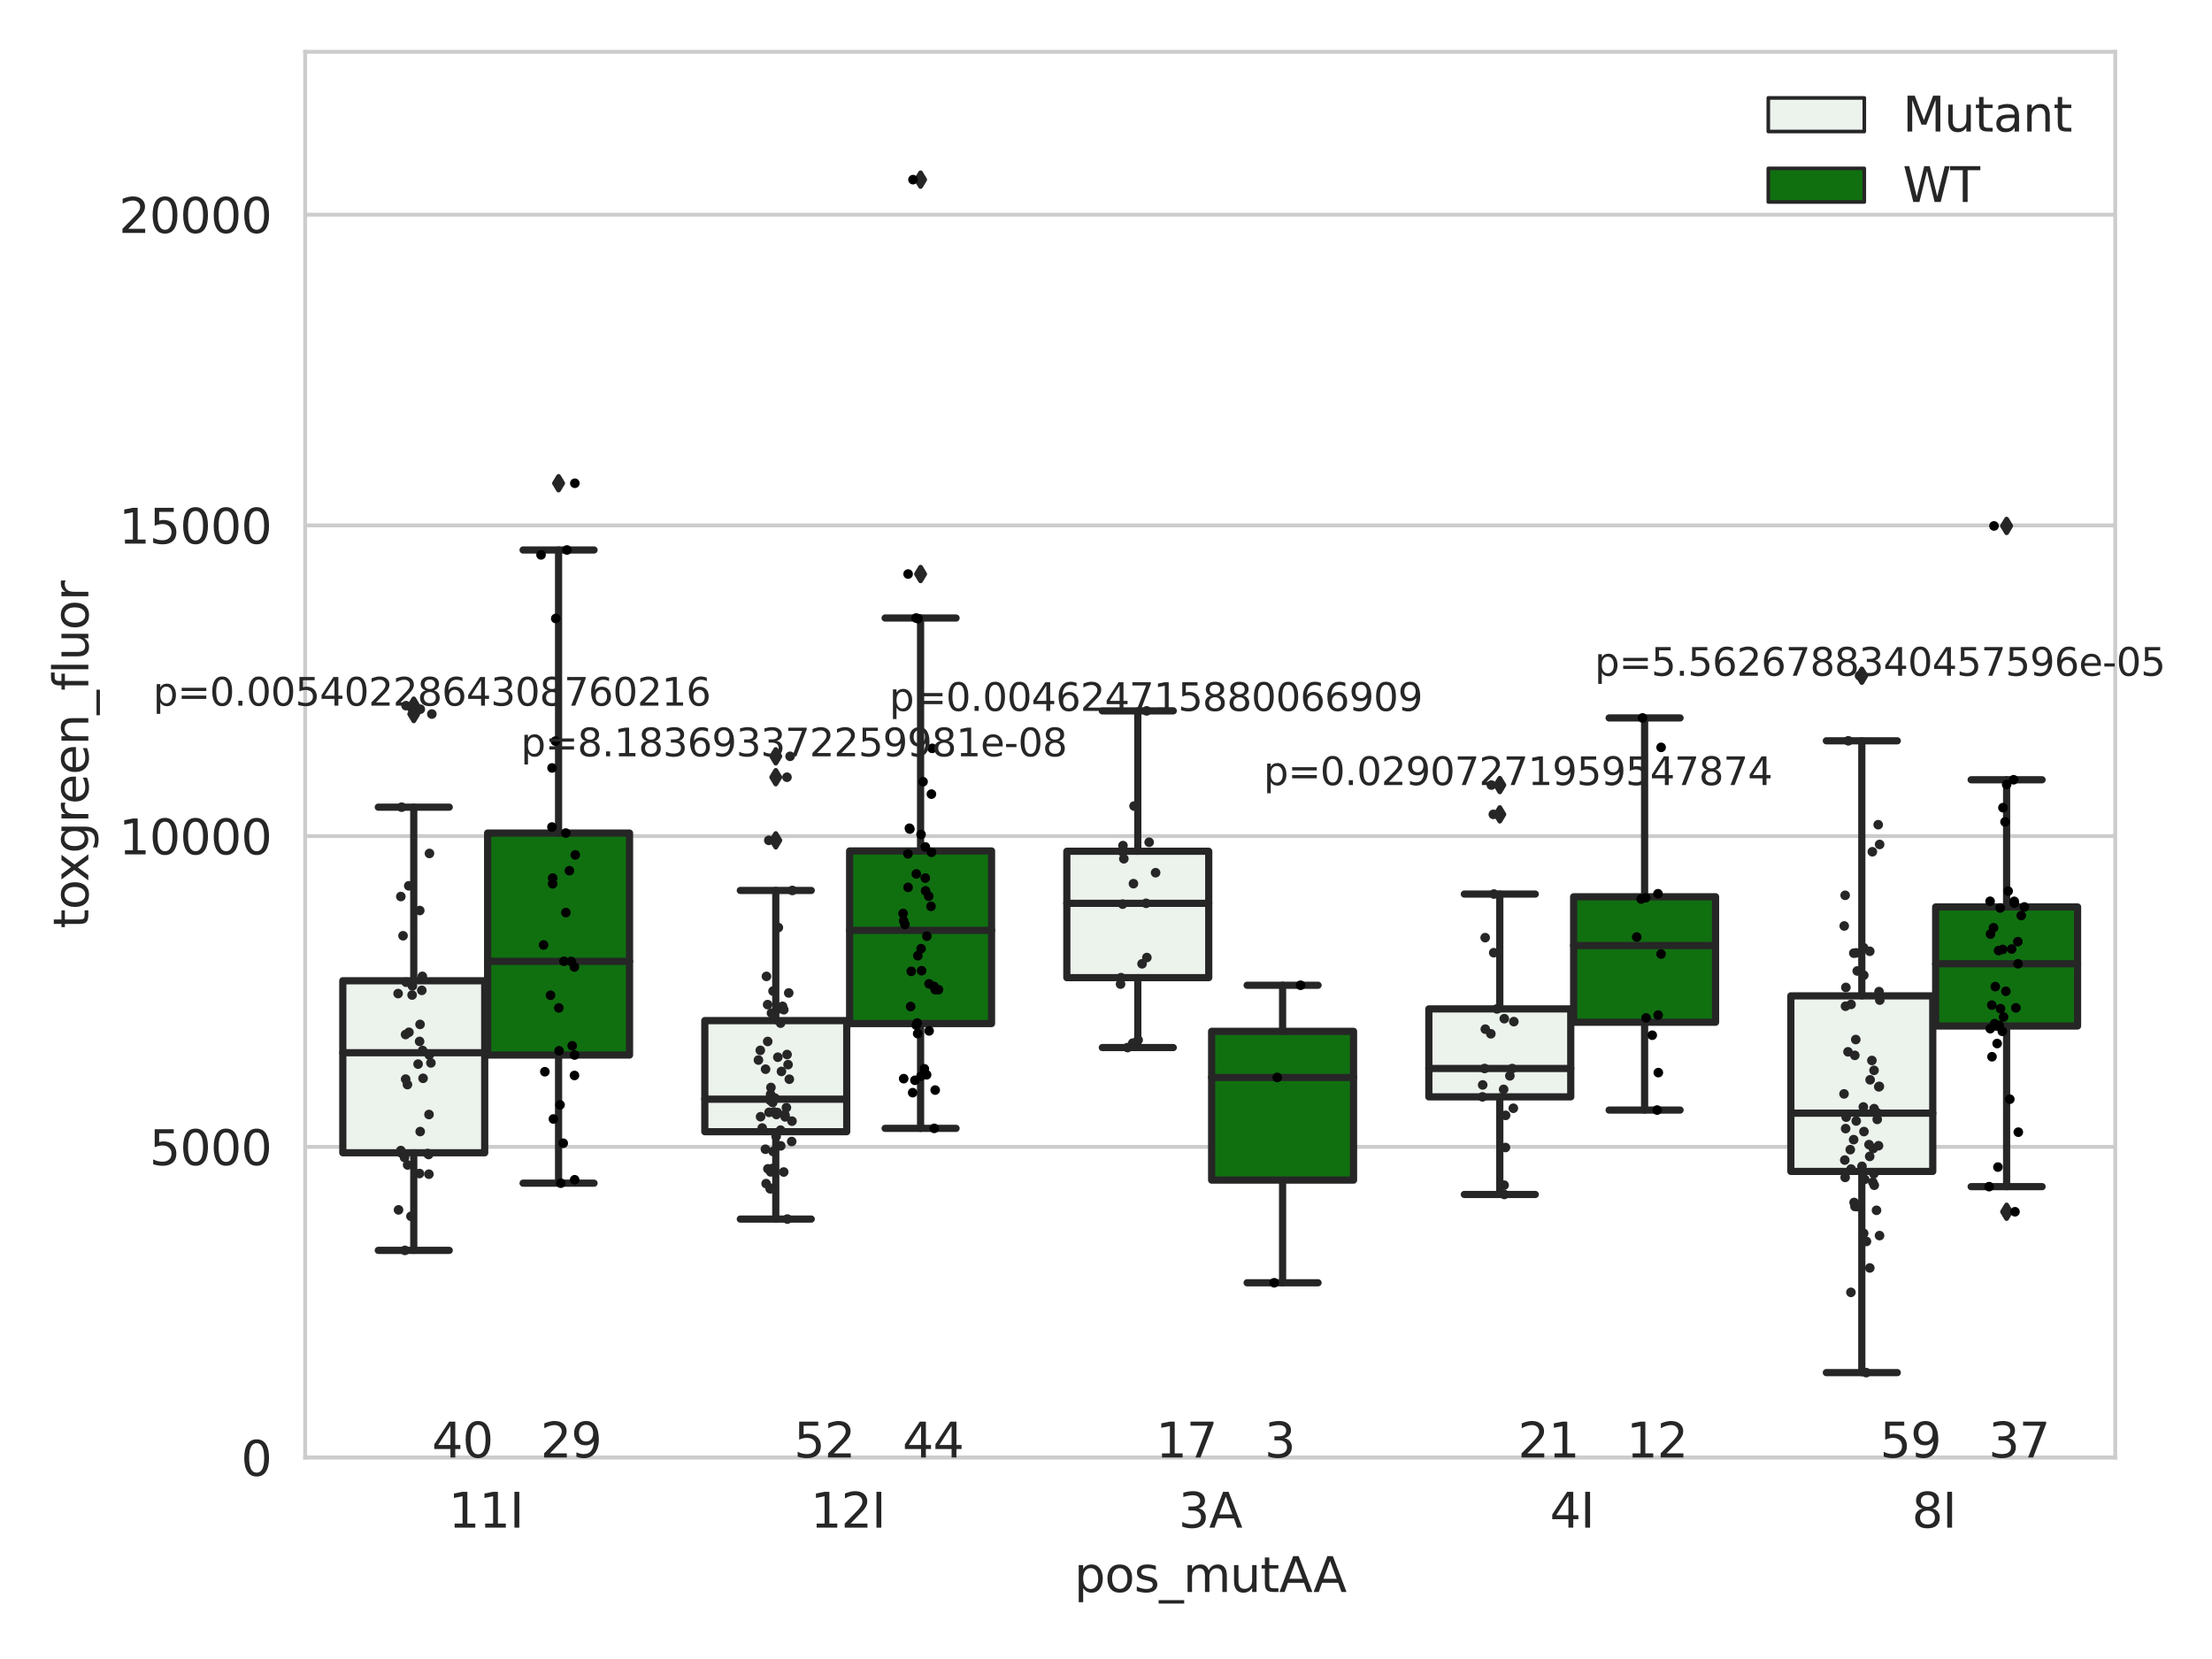 <?xml version="1.0" encoding="utf-8" standalone="no"?>
<!DOCTYPE svg PUBLIC "-//W3C//DTD SVG 1.1//EN"
  "http://www.w3.org/Graphics/SVG/1.1/DTD/svg11.dtd">
<svg xmlns:xlink="http://www.w3.org/1999/xlink" width="460.8pt" height="345.6pt" viewBox="0 0 460.8 345.6" xmlns="http://www.w3.org/2000/svg" version="1.1">
 <defs>
  <style type="text/css">*{stroke-linejoin: round; stroke-linecap: butt}</style>
 </defs>
 <g id="figure_1">
  <g id="patch_1">
   <path d="M 0 345.6 
L 460.8 345.6 
L 460.8 0 
L 0 0 
z
" style="fill: #ffffff"/>
  </g>
  <g id="axes_1">
   <g id="patch_2">
    <path d="M 63.571 303.64 
L 440.639 303.64 
L 440.639 10.8 
L 63.571 10.8 
z
" style="fill: #ffffff"/>
   </g>
   <g id="matplotlib.axis_1">
    <g id="xtick_1">
     <g id="text_1">
      <!-- 11I -->
      <g style="fill: #262626" transform="translate(93.44 318.238) scale(0.1 -0.1)">
       <defs>
        <path id="DejaVuSans-31" d="M 794 531 
L 1825 531 
L 1825 4091 
L 703 3866 
L 703 4441 
L 1819 4666 
L 2450 4666 
L 2450 531 
L 3481 531 
L 3481 0 
L 794 0 
L 794 531 
z
" transform="scale(0.016)"/>
        <path id="DejaVuSans-49" d="M 628 4666 
L 1259 4666 
L 1259 0 
L 628 0 
L 628 4666 
z
" transform="scale(0.016)"/>
       </defs>
       <use xlink:href="#DejaVuSans-31"/>
       <use xlink:href="#DejaVuSans-31" x="63.623"/>
       <use xlink:href="#DejaVuSans-49" x="127.246"/>
      </g>
     </g>
    </g>
    <g id="xtick_2">
     <g id="text_2">
      <!-- 12I -->
      <g style="fill: #262626" transform="translate(168.854 318.238) scale(0.1 -0.1)">
       <defs>
        <path id="DejaVuSans-32" d="M 1228 531 
L 3431 531 
L 3431 0 
L 469 0 
L 469 531 
Q 828 903 1448 1529 
Q 2069 2156 2228 2338 
Q 2531 2678 2651 2914 
Q 2772 3150 2772 3378 
Q 2772 3750 2511 3984 
Q 2250 4219 1831 4219 
Q 1534 4219 1204 4116 
Q 875 4013 500 3803 
L 500 4441 
Q 881 4594 1212 4672 
Q 1544 4750 1819 4750 
Q 2544 4750 2975 4387 
Q 3406 4025 3406 3419 
Q 3406 3131 3298 2873 
Q 3191 2616 2906 2266 
Q 2828 2175 2409 1742 
Q 1991 1309 1228 531 
z
" transform="scale(0.016)"/>
       </defs>
       <use xlink:href="#DejaVuSans-31"/>
       <use xlink:href="#DejaVuSans-32" x="63.623"/>
       <use xlink:href="#DejaVuSans-49" x="127.246"/>
      </g>
     </g>
    </g>
    <g id="xtick_3">
     <g id="text_3">
      <!-- 3A -->
      <g style="fill: #262626" transform="translate(245.503 318.238) scale(0.1 -0.1)">
       <defs>
        <path id="DejaVuSans-33" d="M 2597 2516 
Q 3050 2419 3304 2112 
Q 3559 1806 3559 1356 
Q 3559 666 3084 287 
Q 2609 -91 1734 -91 
Q 1441 -91 1130 -33 
Q 819 25 488 141 
L 488 750 
Q 750 597 1062 519 
Q 1375 441 1716 441 
Q 2309 441 2620 675 
Q 2931 909 2931 1356 
Q 2931 1769 2642 2001 
Q 2353 2234 1838 2234 
L 1294 2234 
L 1294 2753 
L 1863 2753 
Q 2328 2753 2575 2939 
Q 2822 3125 2822 3475 
Q 2822 3834 2567 4026 
Q 2313 4219 1838 4219 
Q 1578 4219 1281 4162 
Q 984 4106 628 3988 
L 628 4550 
Q 988 4650 1302 4700 
Q 1616 4750 1894 4750 
Q 2613 4750 3031 4423 
Q 3450 4097 3450 3541 
Q 3450 3153 3228 2886 
Q 3006 2619 2597 2516 
z
" transform="scale(0.016)"/>
        <path id="DejaVuSans-41" d="M 2188 4044 
L 1331 1722 
L 3047 1722 
L 2188 4044 
z
M 1831 4666 
L 2547 4666 
L 4325 0 
L 3669 0 
L 3244 1197 
L 1141 1197 
L 716 0 
L 50 0 
L 1831 4666 
z
" transform="scale(0.016)"/>
       </defs>
       <use xlink:href="#DejaVuSans-33"/>
       <use xlink:href="#DejaVuSans-41" x="63.623"/>
      </g>
     </g>
    </g>
    <g id="xtick_4">
     <g id="text_4">
      <!-- 4I -->
      <g style="fill: #262626" transform="translate(322.862 318.238) scale(0.1 -0.1)">
       <defs>
        <path id="DejaVuSans-34" d="M 2419 4116 
L 825 1625 
L 2419 1625 
L 2419 4116 
z
M 2253 4666 
L 3047 4666 
L 3047 1625 
L 3713 1625 
L 3713 1100 
L 3047 1100 
L 3047 0 
L 2419 0 
L 2419 1100 
L 313 1100 
L 313 1709 
L 2253 4666 
z
" transform="scale(0.016)"/>
       </defs>
       <use xlink:href="#DejaVuSans-34"/>
       <use xlink:href="#DejaVuSans-49" x="63.623"/>
      </g>
     </g>
    </g>
    <g id="xtick_5">
     <g id="text_5">
      <!-- 8I -->
      <g style="fill: #262626" transform="translate(398.276 318.238) scale(0.1 -0.1)">
       <defs>
        <path id="DejaVuSans-38" d="M 2034 2216 
Q 1584 2216 1326 1975 
Q 1069 1734 1069 1313 
Q 1069 891 1326 650 
Q 1584 409 2034 409 
Q 2484 409 2743 651 
Q 3003 894 3003 1313 
Q 3003 1734 2745 1975 
Q 2488 2216 2034 2216 
z
M 1403 2484 
Q 997 2584 770 2862 
Q 544 3141 544 3541 
Q 544 4100 942 4425 
Q 1341 4750 2034 4750 
Q 2731 4750 3128 4425 
Q 3525 4100 3525 3541 
Q 3525 3141 3298 2862 
Q 3072 2584 2669 2484 
Q 3125 2378 3379 2068 
Q 3634 1759 3634 1313 
Q 3634 634 3220 271 
Q 2806 -91 2034 -91 
Q 1263 -91 848 271 
Q 434 634 434 1313 
Q 434 1759 690 2068 
Q 947 2378 1403 2484 
z
M 1172 3481 
Q 1172 3119 1398 2916 
Q 1625 2713 2034 2713 
Q 2441 2713 2670 2916 
Q 2900 3119 2900 3481 
Q 2900 3844 2670 4047 
Q 2441 4250 2034 4250 
Q 1625 4250 1398 4047 
Q 1172 3844 1172 3481 
z
" transform="scale(0.016)"/>
       </defs>
       <use xlink:href="#DejaVuSans-38"/>
       <use xlink:href="#DejaVuSans-49" x="63.623"/>
      </g>
     </g>
    </g>
    <g id="text_6">
     <!-- pos_mutAA -->
     <g style="fill: #262626" transform="translate(223.789 331.638) scale(0.1 -0.1)">
      <defs>
       <path id="DejaVuSans-70" d="M 1159 525 
L 1159 -1331 
L 581 -1331 
L 581 3500 
L 1159 3500 
L 1159 2969 
Q 1341 3281 1617 3432 
Q 1894 3584 2278 3584 
Q 2916 3584 3314 3078 
Q 3713 2572 3713 1747 
Q 3713 922 3314 415 
Q 2916 -91 2278 -91 
Q 1894 -91 1617 61 
Q 1341 213 1159 525 
z
M 3116 1747 
Q 3116 2381 2855 2742 
Q 2594 3103 2138 3103 
Q 1681 3103 1420 2742 
Q 1159 2381 1159 1747 
Q 1159 1113 1420 752 
Q 1681 391 2138 391 
Q 2594 391 2855 752 
Q 3116 1113 3116 1747 
z
" transform="scale(0.016)"/>
       <path id="DejaVuSans-6f" d="M 1959 3097 
Q 1497 3097 1228 2736 
Q 959 2375 959 1747 
Q 959 1119 1226 758 
Q 1494 397 1959 397 
Q 2419 397 2687 759 
Q 2956 1122 2956 1747 
Q 2956 2369 2687 2733 
Q 2419 3097 1959 3097 
z
M 1959 3584 
Q 2709 3584 3137 3096 
Q 3566 2609 3566 1747 
Q 3566 888 3137 398 
Q 2709 -91 1959 -91 
Q 1206 -91 779 398 
Q 353 888 353 1747 
Q 353 2609 779 3096 
Q 1206 3584 1959 3584 
z
" transform="scale(0.016)"/>
       <path id="DejaVuSans-73" d="M 2834 3397 
L 2834 2853 
Q 2591 2978 2328 3040 
Q 2066 3103 1784 3103 
Q 1356 3103 1142 2972 
Q 928 2841 928 2578 
Q 928 2378 1081 2264 
Q 1234 2150 1697 2047 
L 1894 2003 
Q 2506 1872 2764 1633 
Q 3022 1394 3022 966 
Q 3022 478 2636 193 
Q 2250 -91 1575 -91 
Q 1294 -91 989 -36 
Q 684 19 347 128 
L 347 722 
Q 666 556 975 473 
Q 1284 391 1588 391 
Q 1994 391 2212 530 
Q 2431 669 2431 922 
Q 2431 1156 2273 1281 
Q 2116 1406 1581 1522 
L 1381 1569 
Q 847 1681 609 1914 
Q 372 2147 372 2553 
Q 372 3047 722 3315 
Q 1072 3584 1716 3584 
Q 2034 3584 2315 3537 
Q 2597 3491 2834 3397 
z
" transform="scale(0.016)"/>
       <path id="DejaVuSans-5f" d="M 3263 -1063 
L 3263 -1509 
L -63 -1509 
L -63 -1063 
L 3263 -1063 
z
" transform="scale(0.016)"/>
       <path id="DejaVuSans-6d" d="M 3328 2828 
Q 3544 3216 3844 3400 
Q 4144 3584 4550 3584 
Q 5097 3584 5394 3201 
Q 5691 2819 5691 2113 
L 5691 0 
L 5113 0 
L 5113 2094 
Q 5113 2597 4934 2840 
Q 4756 3084 4391 3084 
Q 3944 3084 3684 2787 
Q 3425 2491 3425 1978 
L 3425 0 
L 2847 0 
L 2847 2094 
Q 2847 2600 2669 2842 
Q 2491 3084 2119 3084 
Q 1678 3084 1418 2786 
Q 1159 2488 1159 1978 
L 1159 0 
L 581 0 
L 581 3500 
L 1159 3500 
L 1159 2956 
Q 1356 3278 1631 3431 
Q 1906 3584 2284 3584 
Q 2666 3584 2933 3390 
Q 3200 3197 3328 2828 
z
" transform="scale(0.016)"/>
       <path id="DejaVuSans-75" d="M 544 1381 
L 544 3500 
L 1119 3500 
L 1119 1403 
Q 1119 906 1312 657 
Q 1506 409 1894 409 
Q 2359 409 2629 706 
Q 2900 1003 2900 1516 
L 2900 3500 
L 3475 3500 
L 3475 0 
L 2900 0 
L 2900 538 
Q 2691 219 2414 64 
Q 2138 -91 1772 -91 
Q 1169 -91 856 284 
Q 544 659 544 1381 
z
M 1991 3584 
L 1991 3584 
z
" transform="scale(0.016)"/>
       <path id="DejaVuSans-74" d="M 1172 4494 
L 1172 3500 
L 2356 3500 
L 2356 3053 
L 1172 3053 
L 1172 1153 
Q 1172 725 1289 603 
Q 1406 481 1766 481 
L 2356 481 
L 2356 0 
L 1766 0 
Q 1100 0 847 248 
Q 594 497 594 1153 
L 594 3053 
L 172 3053 
L 172 3500 
L 594 3500 
L 594 4494 
L 1172 4494 
z
" transform="scale(0.016)"/>
      </defs>
      <use xlink:href="#DejaVuSans-70"/>
      <use xlink:href="#DejaVuSans-6f" x="63.477"/>
      <use xlink:href="#DejaVuSans-73" x="124.658"/>
      <use xlink:href="#DejaVuSans-5f" x="176.758"/>
      <use xlink:href="#DejaVuSans-6d" x="226.758"/>
      <use xlink:href="#DejaVuSans-75" x="324.17"/>
      <use xlink:href="#DejaVuSans-74" x="387.549"/>
      <use xlink:href="#DejaVuSans-41" x="426.758"/>
      <use xlink:href="#DejaVuSans-41" x="497.916"/>
     </g>
    </g>
   </g>
   <g id="matplotlib.axis_2">
    <g id="ytick_1">
     <g id="line2d_1">
      <path d="M 63.571 303.64 
L 440.639 303.64 
" clip-path="url(#p04d23bf23a)" style="fill: none; stroke: #cccccc; stroke-width: 0.8; stroke-linecap: round"/>
     </g>
     <g id="text_7">
      <!-- 0 -->
      <g style="fill: #262626" transform="translate(50.209 307.439) scale(0.1 -0.1)">
       <defs>
        <path id="DejaVuSans-30" d="M 2034 4250 
Q 1547 4250 1301 3770 
Q 1056 3291 1056 2328 
Q 1056 1369 1301 889 
Q 1547 409 2034 409 
Q 2525 409 2770 889 
Q 3016 1369 3016 2328 
Q 3016 3291 2770 3770 
Q 2525 4250 2034 4250 
z
M 2034 4750 
Q 2819 4750 3233 4129 
Q 3647 3509 3647 2328 
Q 3647 1150 3233 529 
Q 2819 -91 2034 -91 
Q 1250 -91 836 529 
Q 422 1150 422 2328 
Q 422 3509 836 4129 
Q 1250 4750 2034 4750 
z
" transform="scale(0.016)"/>
       </defs>
       <use xlink:href="#DejaVuSans-30"/>
      </g>
     </g>
    </g>
    <g id="ytick_2">
     <g id="line2d_2">
      <path d="M 63.571 238.91 
L 440.639 238.91 
" clip-path="url(#p04d23bf23a)" style="fill: none; stroke: #cccccc; stroke-width: 0.8; stroke-linecap: round"/>
     </g>
     <g id="text_8">
      <!-- 5000 -->
      <g style="fill: #262626" transform="translate(31.121 242.709) scale(0.1 -0.1)">
       <defs>
        <path id="DejaVuSans-35" d="M 691 4666 
L 3169 4666 
L 3169 4134 
L 1269 4134 
L 1269 2991 
Q 1406 3038 1543 3061 
Q 1681 3084 1819 3084 
Q 2600 3084 3056 2656 
Q 3513 2228 3513 1497 
Q 3513 744 3044 326 
Q 2575 -91 1722 -91 
Q 1428 -91 1123 -41 
Q 819 9 494 109 
L 494 744 
Q 775 591 1075 516 
Q 1375 441 1709 441 
Q 2250 441 2565 725 
Q 2881 1009 2881 1497 
Q 2881 1984 2565 2268 
Q 2250 2553 1709 2553 
Q 1456 2553 1204 2497 
Q 953 2441 691 2322 
L 691 4666 
z
" transform="scale(0.016)"/>
       </defs>
       <use xlink:href="#DejaVuSans-35"/>
       <use xlink:href="#DejaVuSans-30" x="63.623"/>
       <use xlink:href="#DejaVuSans-30" x="127.246"/>
       <use xlink:href="#DejaVuSans-30" x="190.869"/>
      </g>
     </g>
    </g>
    <g id="ytick_3">
     <g id="line2d_3">
      <path d="M 63.571 174.18 
L 440.639 174.18 
" clip-path="url(#p04d23bf23a)" style="fill: none; stroke: #cccccc; stroke-width: 0.8; stroke-linecap: round"/>
     </g>
     <g id="text_9">
      <!-- 10000 -->
      <g style="fill: #262626" transform="translate(24.759 177.979) scale(0.1 -0.1)">
       <use xlink:href="#DejaVuSans-31"/>
       <use xlink:href="#DejaVuSans-30" x="63.623"/>
       <use xlink:href="#DejaVuSans-30" x="127.246"/>
       <use xlink:href="#DejaVuSans-30" x="190.869"/>
       <use xlink:href="#DejaVuSans-30" x="254.492"/>
      </g>
     </g>
    </g>
    <g id="ytick_4">
     <g id="line2d_4">
      <path d="M 63.571 109.45 
L 440.639 109.45 
" clip-path="url(#p04d23bf23a)" style="fill: none; stroke: #cccccc; stroke-width: 0.8; stroke-linecap: round"/>
     </g>
     <g id="text_10">
      <!-- 15000 -->
      <g style="fill: #262626" transform="translate(24.759 113.249) scale(0.1 -0.1)">
       <use xlink:href="#DejaVuSans-31"/>
       <use xlink:href="#DejaVuSans-35" x="63.623"/>
       <use xlink:href="#DejaVuSans-30" x="127.246"/>
       <use xlink:href="#DejaVuSans-30" x="190.869"/>
       <use xlink:href="#DejaVuSans-30" x="254.492"/>
      </g>
     </g>
    </g>
    <g id="ytick_5">
     <g id="line2d_5">
      <path d="M 63.571 44.719 
L 440.639 44.719 
" clip-path="url(#p04d23bf23a)" style="fill: none; stroke: #cccccc; stroke-width: 0.8; stroke-linecap: round"/>
     </g>
     <g id="text_11">
      <!-- 20000 -->
      <g style="fill: #262626" transform="translate(24.759 48.519) scale(0.1 -0.1)">
       <use xlink:href="#DejaVuSans-32"/>
       <use xlink:href="#DejaVuSans-30" x="63.623"/>
       <use xlink:href="#DejaVuSans-30" x="127.246"/>
       <use xlink:href="#DejaVuSans-30" x="190.869"/>
       <use xlink:href="#DejaVuSans-30" x="254.492"/>
      </g>
     </g>
    </g>
    <g id="text_12">
     <!-- toxgreen_fluor -->
     <g style="fill: #262626" transform="translate(18.401 193.415) rotate(-90) scale(0.1 -0.1)">
      <defs>
       <path id="DejaVuSans-78" d="M 3513 3500 
L 2247 1797 
L 3578 0 
L 2900 0 
L 1881 1375 
L 863 0 
L 184 0 
L 1544 1831 
L 300 3500 
L 978 3500 
L 1906 2253 
L 2834 3500 
L 3513 3500 
z
" transform="scale(0.016)"/>
       <path id="DejaVuSans-67" d="M 2906 1791 
Q 2906 2416 2648 2759 
Q 2391 3103 1925 3103 
Q 1463 3103 1205 2759 
Q 947 2416 947 1791 
Q 947 1169 1205 825 
Q 1463 481 1925 481 
Q 2391 481 2648 825 
Q 2906 1169 2906 1791 
z
M 3481 434 
Q 3481 -459 3084 -895 
Q 2688 -1331 1869 -1331 
Q 1566 -1331 1297 -1286 
Q 1028 -1241 775 -1147 
L 775 -588 
Q 1028 -725 1275 -790 
Q 1522 -856 1778 -856 
Q 2344 -856 2625 -561 
Q 2906 -266 2906 331 
L 2906 616 
Q 2728 306 2450 153 
Q 2172 0 1784 0 
Q 1141 0 747 490 
Q 353 981 353 1791 
Q 353 2603 747 3093 
Q 1141 3584 1784 3584 
Q 2172 3584 2450 3431 
Q 2728 3278 2906 2969 
L 2906 3500 
L 3481 3500 
L 3481 434 
z
" transform="scale(0.016)"/>
       <path id="DejaVuSans-72" d="M 2631 2963 
Q 2534 3019 2420 3045 
Q 2306 3072 2169 3072 
Q 1681 3072 1420 2755 
Q 1159 2438 1159 1844 
L 1159 0 
L 581 0 
L 581 3500 
L 1159 3500 
L 1159 2956 
Q 1341 3275 1631 3429 
Q 1922 3584 2338 3584 
Q 2397 3584 2469 3576 
Q 2541 3569 2628 3553 
L 2631 2963 
z
" transform="scale(0.016)"/>
       <path id="DejaVuSans-65" d="M 3597 1894 
L 3597 1613 
L 953 1613 
Q 991 1019 1311 708 
Q 1631 397 2203 397 
Q 2534 397 2845 478 
Q 3156 559 3463 722 
L 3463 178 
Q 3153 47 2828 -22 
Q 2503 -91 2169 -91 
Q 1331 -91 842 396 
Q 353 884 353 1716 
Q 353 2575 817 3079 
Q 1281 3584 2069 3584 
Q 2775 3584 3186 3129 
Q 3597 2675 3597 1894 
z
M 3022 2063 
Q 3016 2534 2758 2815 
Q 2500 3097 2075 3097 
Q 1594 3097 1305 2825 
Q 1016 2553 972 2059 
L 3022 2063 
z
" transform="scale(0.016)"/>
       <path id="DejaVuSans-6e" d="M 3513 2113 
L 3513 0 
L 2938 0 
L 2938 2094 
Q 2938 2591 2744 2837 
Q 2550 3084 2163 3084 
Q 1697 3084 1428 2787 
Q 1159 2491 1159 1978 
L 1159 0 
L 581 0 
L 581 3500 
L 1159 3500 
L 1159 2956 
Q 1366 3272 1645 3428 
Q 1925 3584 2291 3584 
Q 2894 3584 3203 3211 
Q 3513 2838 3513 2113 
z
" transform="scale(0.016)"/>
       <path id="DejaVuSans-66" d="M 2375 4863 
L 2375 4384 
L 1825 4384 
Q 1516 4384 1395 4259 
Q 1275 4134 1275 3809 
L 1275 3500 
L 2222 3500 
L 2222 3053 
L 1275 3053 
L 1275 0 
L 697 0 
L 697 3053 
L 147 3053 
L 147 3500 
L 697 3500 
L 697 3744 
Q 697 4328 969 4595 
Q 1241 4863 1831 4863 
L 2375 4863 
z
" transform="scale(0.016)"/>
       <path id="DejaVuSans-6c" d="M 603 4863 
L 1178 4863 
L 1178 0 
L 603 0 
L 603 4863 
z
" transform="scale(0.016)"/>
      </defs>
      <use xlink:href="#DejaVuSans-74"/>
      <use xlink:href="#DejaVuSans-6f" x="39.209"/>
      <use xlink:href="#DejaVuSans-78" x="97.266"/>
      <use xlink:href="#DejaVuSans-67" x="156.445"/>
      <use xlink:href="#DejaVuSans-72" x="219.922"/>
      <use xlink:href="#DejaVuSans-65" x="258.785"/>
      <use xlink:href="#DejaVuSans-65" x="320.309"/>
      <use xlink:href="#DejaVuSans-6e" x="381.832"/>
      <use xlink:href="#DejaVuSans-5f" x="445.211"/>
      <use xlink:href="#DejaVuSans-66" x="495.211"/>
      <use xlink:href="#DejaVuSans-6c" x="530.416"/>
      <use xlink:href="#DejaVuSans-75" x="558.199"/>
      <use xlink:href="#DejaVuSans-6f" x="621.578"/>
      <use xlink:href="#DejaVuSans-72" x="682.76"/>
     </g>
    </g>
   </g>
   <g id="patch_3">
    <path d="M 71.414 240.148 
L 100.976 240.148 
L 100.976 204.307 
L 71.414 204.307 
L 71.414 240.148 
z
" clip-path="url(#p04d23bf23a)" style="fill: #ecf2ec; stroke: #262626; stroke-width: 1.5; stroke-linejoin: miter"/>
   </g>
   <g id="patch_4">
    <path d="M 101.58 219.783 
L 131.142 219.783 
L 131.142 173.54 
L 101.58 173.54 
L 101.58 219.783 
z
" clip-path="url(#p04d23bf23a)" style="fill: #107010; stroke: #262626; stroke-width: 1.5; stroke-linejoin: miter"/>
   </g>
   <g id="patch_5">
    <path d="M 146.828 235.754 
L 176.39 235.754 
L 176.39 212.613 
L 146.828 212.613 
L 146.828 235.754 
z
" clip-path="url(#p04d23bf23a)" style="fill: #ecf2ec; stroke: #262626; stroke-width: 1.5; stroke-linejoin: miter"/>
   </g>
   <g id="patch_6">
    <path d="M 176.993 213.227 
L 206.555 213.227 
L 206.555 177.272 
L 176.993 177.272 
L 176.993 213.227 
z
" clip-path="url(#p04d23bf23a)" style="fill: #107010; stroke: #262626; stroke-width: 1.5; stroke-linejoin: miter"/>
   </g>
   <g id="patch_7">
    <path d="M 222.241 203.663 
L 251.803 203.663 
L 251.803 177.333 
L 222.241 177.333 
L 222.241 203.663 
z
" clip-path="url(#p04d23bf23a)" style="fill: #ecf2ec; stroke: #262626; stroke-width: 1.5; stroke-linejoin: miter"/>
   </g>
   <g id="patch_8">
    <path d="M 252.407 245.837 
L 281.969 245.837 
L 281.969 214.846 
L 252.407 214.846 
L 252.407 245.837 
z
" clip-path="url(#p04d23bf23a)" style="fill: #107010; stroke: #262626; stroke-width: 1.5; stroke-linejoin: miter"/>
   </g>
   <g id="patch_9">
    <path d="M 297.655 228.498 
L 327.217 228.498 
L 327.217 210.175 
L 297.655 210.175 
L 297.655 228.498 
z
" clip-path="url(#p04d23bf23a)" style="fill: #ecf2ec; stroke: #262626; stroke-width: 1.5; stroke-linejoin: miter"/>
   </g>
   <g id="patch_10">
    <path d="M 327.82 212.955 
L 357.382 212.955 
L 357.382 186.814 
L 327.82 186.814 
L 327.82 212.955 
z
" clip-path="url(#p04d23bf23a)" style="fill: #107010; stroke: #262626; stroke-width: 1.5; stroke-linejoin: miter"/>
   </g>
   <g id="patch_11">
    <path d="M 373.068 244.026 
L 402.63 244.026 
L 402.63 207.455 
L 373.068 207.455 
L 373.068 244.026 
z
" clip-path="url(#p04d23bf23a)" style="fill: #ecf2ec; stroke: #262626; stroke-width: 1.5; stroke-linejoin: miter"/>
   </g>
   <g id="patch_12">
    <path d="M 403.233 213.733 
L 432.796 213.733 
L 432.796 188.931 
L 403.233 188.931 
L 403.233 213.733 
z
" clip-path="url(#p04d23bf23a)" style="fill: #107010; stroke: #262626; stroke-width: 1.5; stroke-linejoin: miter"/>
   </g>
   <g id="patch_13">
    <path d="M 101.278 303.64 
L 101.278 303.64 
L 101.278 303.64 
L 101.278 303.64 
z
" clip-path="url(#p04d23bf23a)" style="fill: #ecf2ec; stroke: #262626; stroke-width: 0.75; stroke-linejoin: miter"/>
   </g>
   <g id="patch_14">
    <path d="M 101.278 303.64 
L 101.278 303.64 
L 101.278 303.64 
L 101.278 303.64 
z
" clip-path="url(#p04d23bf23a)" style="fill: #107010; stroke: #262626; stroke-width: 0.75; stroke-linejoin: miter"/>
   </g>
   <g id="PathCollection_1"/>
   <g id="PathCollection_2"/>
   <g id="line2d_6">
    <path d="M 86.195 240.148 
L 86.195 260.475 
" clip-path="url(#p04d23bf23a)" style="fill: none; stroke: #262626; stroke-width: 1.5; stroke-linecap: round"/>
   </g>
   <g id="line2d_7">
    <path d="M 86.195 204.307 
L 86.195 168.145 
" clip-path="url(#p04d23bf23a)" style="fill: none; stroke: #262626; stroke-width: 1.5; stroke-linecap: round"/>
   </g>
   <g id="line2d_8">
    <path d="M 78.805 260.475 
L 93.586 260.475 
" clip-path="url(#p04d23bf23a)" style="fill: none; stroke: #262626; stroke-width: 1.5; stroke-linecap: round"/>
   </g>
   <g id="line2d_9">
    <path d="M 78.805 168.145 
L 93.586 168.145 
" clip-path="url(#p04d23bf23a)" style="fill: none; stroke: #262626; stroke-width: 1.5; stroke-linecap: round"/>
   </g>
   <g id="line2d_10">
    <defs>
     <path id="mcbd14d0677" d="M -0 1.414 
L 0.849 0 
L 0 -1.414 
L -0.849 -0 
z
" style="stroke: #262626; stroke-linejoin: miter"/>
    </defs>
    <g clip-path="url(#p04d23bf23a)">
     <use xlink:href="#mcbd14d0677" x="86.195" y="147.736" style="fill: #262626; stroke: #262626; stroke-linejoin: miter"/>
     <use xlink:href="#mcbd14d0677" x="86.195" y="147.001" style="fill: #262626; stroke: #262626; stroke-linejoin: miter"/>
     <use xlink:href="#mcbd14d0677" x="86.195" y="148.749" style="fill: #262626; stroke: #262626; stroke-linejoin: miter"/>
    </g>
   </g>
   <g id="line2d_11">
    <path d="M 116.361 219.783 
L 116.361 246.477 
" clip-path="url(#p04d23bf23a)" style="fill: none; stroke: #262626; stroke-width: 1.5; stroke-linecap: round"/>
   </g>
   <g id="line2d_12">
    <path d="M 116.361 173.54 
L 116.361 114.573 
" clip-path="url(#p04d23bf23a)" style="fill: none; stroke: #262626; stroke-width: 1.5; stroke-linecap: round"/>
   </g>
   <g id="line2d_13">
    <path d="M 108.97 246.477 
L 123.751 246.477 
" clip-path="url(#p04d23bf23a)" style="fill: none; stroke: #262626; stroke-width: 1.5; stroke-linecap: round"/>
   </g>
   <g id="line2d_14">
    <path d="M 108.97 114.573 
L 123.751 114.573 
" clip-path="url(#p04d23bf23a)" style="fill: none; stroke: #262626; stroke-width: 1.5; stroke-linecap: round"/>
   </g>
   <g id="line2d_15">
    <g clip-path="url(#p04d23bf23a)">
     <use xlink:href="#mcbd14d0677" x="116.361" y="100.671" style="fill: #262626; stroke: #262626; stroke-linejoin: miter"/>
    </g>
   </g>
   <g id="line2d_16">
    <path d="M 161.609 235.754 
L 161.609 253.953 
" clip-path="url(#p04d23bf23a)" style="fill: none; stroke: #262626; stroke-width: 1.5; stroke-linecap: round"/>
   </g>
   <g id="line2d_17">
    <path d="M 161.609 212.613 
L 161.609 185.498 
" clip-path="url(#p04d23bf23a)" style="fill: none; stroke: #262626; stroke-width: 1.5; stroke-linecap: round"/>
   </g>
   <g id="line2d_18">
    <path d="M 154.218 253.953 
L 168.999 253.953 
" clip-path="url(#p04d23bf23a)" style="fill: none; stroke: #262626; stroke-width: 1.5; stroke-linecap: round"/>
   </g>
   <g id="line2d_19">
    <path d="M 154.218 185.498 
L 168.999 185.498 
" clip-path="url(#p04d23bf23a)" style="fill: none; stroke: #262626; stroke-width: 1.5; stroke-linecap: round"/>
   </g>
   <g id="line2d_20">
    <g clip-path="url(#p04d23bf23a)">
     <use xlink:href="#mcbd14d0677" x="161.609" y="175.057" style="fill: #262626; stroke: #262626; stroke-linejoin: miter"/>
     <use xlink:href="#mcbd14d0677" x="161.609" y="161.907" style="fill: #262626; stroke: #262626; stroke-linejoin: miter"/>
     <use xlink:href="#mcbd14d0677" x="161.609" y="157.553" style="fill: #262626; stroke: #262626; stroke-linejoin: miter"/>
    </g>
   </g>
   <g id="line2d_21">
    <path d="M 191.774 213.227 
L 191.774 235.058 
" clip-path="url(#p04d23bf23a)" style="fill: none; stroke: #262626; stroke-width: 1.5; stroke-linecap: round"/>
   </g>
   <g id="line2d_22">
    <path d="M 191.774 177.272 
L 191.774 128.746 
" clip-path="url(#p04d23bf23a)" style="fill: none; stroke: #262626; stroke-width: 1.5; stroke-linecap: round"/>
   </g>
   <g id="line2d_23">
    <path d="M 184.384 235.058 
L 199.165 235.058 
" clip-path="url(#p04d23bf23a)" style="fill: none; stroke: #262626; stroke-width: 1.5; stroke-linecap: round"/>
   </g>
   <g id="line2d_24">
    <path d="M 184.384 128.746 
L 199.165 128.746 
" clip-path="url(#p04d23bf23a)" style="fill: none; stroke: #262626; stroke-width: 1.5; stroke-linecap: round"/>
   </g>
   <g id="line2d_25">
    <g clip-path="url(#p04d23bf23a)">
     <use xlink:href="#mcbd14d0677" x="191.774" y="119.58" style="fill: #262626; stroke: #262626; stroke-linejoin: miter"/>
     <use xlink:href="#mcbd14d0677" x="191.774" y="37.422" style="fill: #262626; stroke: #262626; stroke-linejoin: miter"/>
    </g>
   </g>
   <g id="line2d_26">
    <path d="M 237.022 203.663 
L 237.022 218.228 
" clip-path="url(#p04d23bf23a)" style="fill: none; stroke: #262626; stroke-width: 1.5; stroke-linecap: round"/>
   </g>
   <g id="line2d_27">
    <path d="M 237.022 177.333 
L 237.022 148.091 
" clip-path="url(#p04d23bf23a)" style="fill: none; stroke: #262626; stroke-width: 1.5; stroke-linecap: round"/>
   </g>
   <g id="line2d_28">
    <path d="M 229.632 218.228 
L 244.413 218.228 
" clip-path="url(#p04d23bf23a)" style="fill: none; stroke: #262626; stroke-width: 1.5; stroke-linecap: round"/>
   </g>
   <g id="line2d_29">
    <path d="M 229.632 148.091 
L 244.413 148.091 
" clip-path="url(#p04d23bf23a)" style="fill: none; stroke: #262626; stroke-width: 1.5; stroke-linecap: round"/>
   </g>
   <g id="line2d_30"/>
   <g id="line2d_31">
    <path d="M 267.188 245.837 
L 267.188 267.226 
" clip-path="url(#p04d23bf23a)" style="fill: none; stroke: #262626; stroke-width: 1.5; stroke-linecap: round"/>
   </g>
   <g id="line2d_32">
    <path d="M 267.188 214.846 
L 267.188 205.245 
" clip-path="url(#p04d23bf23a)" style="fill: none; stroke: #262626; stroke-width: 1.5; stroke-linecap: round"/>
   </g>
   <g id="line2d_33">
    <path d="M 259.797 267.226 
L 274.578 267.226 
" clip-path="url(#p04d23bf23a)" style="fill: none; stroke: #262626; stroke-width: 1.5; stroke-linecap: round"/>
   </g>
   <g id="line2d_34">
    <path d="M 259.797 205.245 
L 274.578 205.245 
" clip-path="url(#p04d23bf23a)" style="fill: none; stroke: #262626; stroke-width: 1.5; stroke-linecap: round"/>
   </g>
   <g id="line2d_35"/>
   <g id="line2d_36">
    <path d="M 312.436 228.498 
L 312.436 248.827 
" clip-path="url(#p04d23bf23a)" style="fill: none; stroke: #262626; stroke-width: 1.5; stroke-linecap: round"/>
   </g>
   <g id="line2d_37">
    <path d="M 312.436 210.175 
L 312.436 186.248 
" clip-path="url(#p04d23bf23a)" style="fill: none; stroke: #262626; stroke-width: 1.5; stroke-linecap: round"/>
   </g>
   <g id="line2d_38">
    <path d="M 305.045 248.827 
L 319.826 248.827 
" clip-path="url(#p04d23bf23a)" style="fill: none; stroke: #262626; stroke-width: 1.5; stroke-linecap: round"/>
   </g>
   <g id="line2d_39">
    <path d="M 305.045 186.248 
L 319.826 186.248 
" clip-path="url(#p04d23bf23a)" style="fill: none; stroke: #262626; stroke-width: 1.5; stroke-linecap: round"/>
   </g>
   <g id="line2d_40">
    <g clip-path="url(#p04d23bf23a)">
     <use xlink:href="#mcbd14d0677" x="312.436" y="169.648" style="fill: #262626; stroke: #262626; stroke-linejoin: miter"/>
     <use xlink:href="#mcbd14d0677" x="312.436" y="163.544" style="fill: #262626; stroke: #262626; stroke-linejoin: miter"/>
    </g>
   </g>
   <g id="line2d_41">
    <path d="M 342.601 212.955 
L 342.601 231.247 
" clip-path="url(#p04d23bf23a)" style="fill: none; stroke: #262626; stroke-width: 1.5; stroke-linecap: round"/>
   </g>
   <g id="line2d_42">
    <path d="M 342.601 186.814 
L 342.601 149.561 
" clip-path="url(#p04d23bf23a)" style="fill: none; stroke: #262626; stroke-width: 1.5; stroke-linecap: round"/>
   </g>
   <g id="line2d_43">
    <path d="M 335.211 231.247 
L 349.992 231.247 
" clip-path="url(#p04d23bf23a)" style="fill: none; stroke: #262626; stroke-width: 1.5; stroke-linecap: round"/>
   </g>
   <g id="line2d_44">
    <path d="M 335.211 149.561 
L 349.992 149.561 
" clip-path="url(#p04d23bf23a)" style="fill: none; stroke: #262626; stroke-width: 1.5; stroke-linecap: round"/>
   </g>
   <g id="line2d_45"/>
   <g id="line2d_46">
    <path d="M 387.849 244.026 
L 387.849 285.94 
" clip-path="url(#p04d23bf23a)" style="fill: none; stroke: #262626; stroke-width: 1.5; stroke-linecap: round"/>
   </g>
   <g id="line2d_47">
    <path d="M 387.849 207.455 
L 387.849 154.323 
" clip-path="url(#p04d23bf23a)" style="fill: none; stroke: #262626; stroke-width: 1.5; stroke-linecap: round"/>
   </g>
   <g id="line2d_48">
    <path d="M 380.459 285.94 
L 395.24 285.94 
" clip-path="url(#p04d23bf23a)" style="fill: none; stroke: #262626; stroke-width: 1.5; stroke-linecap: round"/>
   </g>
   <g id="line2d_49">
    <path d="M 380.459 154.323 
L 395.24 154.323 
" clip-path="url(#p04d23bf23a)" style="fill: none; stroke: #262626; stroke-width: 1.5; stroke-linecap: round"/>
   </g>
   <g id="line2d_50">
    <g clip-path="url(#p04d23bf23a)">
     <use xlink:href="#mcbd14d0677" x="387.849" y="140.767" style="fill: #262626; stroke: #262626; stroke-linejoin: miter"/>
    </g>
   </g>
   <g id="line2d_51">
    <path d="M 418.015 213.733 
L 418.015 247.198 
" clip-path="url(#p04d23bf23a)" style="fill: none; stroke: #262626; stroke-width: 1.5; stroke-linecap: round"/>
   </g>
   <g id="line2d_52">
    <path d="M 418.015 188.931 
L 418.015 162.441 
" clip-path="url(#p04d23bf23a)" style="fill: none; stroke: #262626; stroke-width: 1.5; stroke-linecap: round"/>
   </g>
   <g id="line2d_53">
    <path d="M 410.624 247.198 
L 425.405 247.198 
" clip-path="url(#p04d23bf23a)" style="fill: none; stroke: #262626; stroke-width: 1.5; stroke-linecap: round"/>
   </g>
   <g id="line2d_54">
    <path d="M 410.624 162.441 
L 425.405 162.441 
" clip-path="url(#p04d23bf23a)" style="fill: none; stroke: #262626; stroke-width: 1.5; stroke-linecap: round"/>
   </g>
   <g id="line2d_55">
    <g clip-path="url(#p04d23bf23a)">
     <use xlink:href="#mcbd14d0677" x="418.015" y="252.432" style="fill: #262626; stroke: #262626; stroke-linejoin: miter"/>
     <use xlink:href="#mcbd14d0677" x="418.015" y="109.562" style="fill: #262626; stroke: #262626; stroke-linejoin: miter"/>
    </g>
   </g>
   <g id="line2d_56">
    <path d="M 71.414 219.304 
L 100.976 219.304 
" clip-path="url(#p04d23bf23a)" style="fill: none; stroke: #262626; stroke-width: 1.5; stroke-linecap: round"/>
   </g>
   <g id="line2d_57">
    <path d="M 101.58 200.26 
L 131.142 200.26 
" clip-path="url(#p04d23bf23a)" style="fill: none; stroke: #262626; stroke-width: 1.5; stroke-linecap: round"/>
   </g>
   <g id="line2d_58">
    <path d="M 146.828 228.98 
L 176.39 228.98 
" clip-path="url(#p04d23bf23a)" style="fill: none; stroke: #262626; stroke-width: 1.5; stroke-linecap: round"/>
   </g>
   <g id="line2d_59">
    <path d="M 176.993 193.808 
L 206.555 193.808 
" clip-path="url(#p04d23bf23a)" style="fill: none; stroke: #262626; stroke-width: 1.5; stroke-linecap: round"/>
   </g>
   <g id="line2d_60">
    <path d="M 222.241 188.176 
L 251.803 188.176 
" clip-path="url(#p04d23bf23a)" style="fill: none; stroke: #262626; stroke-width: 1.5; stroke-linecap: round"/>
   </g>
   <g id="line2d_61">
    <path d="M 252.407 224.448 
L 281.969 224.448 
" clip-path="url(#p04d23bf23a)" style="fill: none; stroke: #262626; stroke-width: 1.5; stroke-linecap: round"/>
   </g>
   <g id="line2d_62">
    <path d="M 297.655 222.587 
L 327.217 222.587 
" clip-path="url(#p04d23bf23a)" style="fill: none; stroke: #262626; stroke-width: 1.5; stroke-linecap: round"/>
   </g>
   <g id="line2d_63">
    <path d="M 327.82 196.972 
L 357.382 196.972 
" clip-path="url(#p04d23bf23a)" style="fill: none; stroke: #262626; stroke-width: 1.5; stroke-linecap: round"/>
   </g>
   <g id="line2d_64">
    <path d="M 373.068 231.893 
L 402.63 231.893 
" clip-path="url(#p04d23bf23a)" style="fill: none; stroke: #262626; stroke-width: 1.5; stroke-linecap: round"/>
   </g>
   <g id="line2d_65">
    <path d="M 403.233 200.772 
L 432.796 200.772 
" clip-path="url(#p04d23bf23a)" style="fill: none; stroke: #262626; stroke-width: 1.5; stroke-linecap: round"/>
   </g>
   <g id="patch_15">
    <path d="M 63.571 303.64 
L 63.571 10.8 
" style="fill: none; stroke: #cccccc; stroke-width: 0.8; stroke-linejoin: miter; stroke-linecap: square"/>
   </g>
   <g id="patch_16">
    <path d="M 440.639 303.64 
L 440.639 10.8 
" style="fill: none; stroke: #cccccc; stroke-width: 0.8; stroke-linejoin: miter; stroke-linecap: square"/>
   </g>
   <g id="patch_17">
    <path d="M 63.571 303.64 
L 440.639 303.64 
" style="fill: none; stroke: #cccccc; stroke-width: 0.8; stroke-linejoin: miter; stroke-linecap: square"/>
   </g>
   <g id="patch_18">
    <path d="M 63.571 10.8 
L 440.639 10.8 
" style="fill: none; stroke: #cccccc; stroke-width: 0.8; stroke-linejoin: miter; stroke-linecap: square"/>
   </g>
   <g id="PathCollection_3">
    <defs>
     <path id="C0_0_da3cc0a409" d="M 0 1 
C 0.265 1 0.52 0.895 0.707 0.707 
C 0.895 0.52 1 0.265 1 -0 
C 1 -0.265 0.895 -0.52 0.707 -0.707 
C 0.52 -0.895 0.265 -1 0 -1 
C -0.265 -1 -0.52 -0.895 -0.707 -0.707 
C -0.895 -0.52 -1 -0.265 -1 0 
C -1 0.265 -0.895 0.52 -0.707 0.707 
C -0.52 0.895 -0.265 1 0 1 
z
"/>
    </defs>
    <g clip-path="url(#p04d23bf23a)">
     <use xlink:href="#C0_0_da3cc0a409" x="83.023" y="252.042" style="fill: #262626"/>
    </g>
    <g clip-path="url(#p04d23bf23a)">
     <use xlink:href="#C0_0_da3cc0a409" x="85.192" y="215.044" style="fill: #262626"/>
    </g>
    <g clip-path="url(#p04d23bf23a)">
     <use xlink:href="#C0_0_da3cc0a409" x="87.867" y="206.31" style="fill: #262626"/>
    </g>
    <g clip-path="url(#p04d23bf23a)">
     <use xlink:href="#C0_0_da3cc0a409" x="89.37" y="232.171" style="fill: #262626"/>
    </g>
    <g clip-path="url(#p04d23bf23a)">
     <use xlink:href="#C0_0_da3cc0a409" x="88.132" y="224.632" style="fill: #262626"/>
    </g>
    <g clip-path="url(#p04d23bf23a)">
     <use xlink:href="#C0_0_da3cc0a409" x="84.489" y="215.511" style="fill: #262626"/>
    </g>
    <g clip-path="url(#p04d23bf23a)">
     <use xlink:href="#C0_0_da3cc0a409" x="87.535" y="235.723" style="fill: #262626"/>
    </g>
    <g clip-path="url(#p04d23bf23a)">
     <use xlink:href="#C0_0_da3cc0a409" x="83.599" y="240.139" style="fill: #262626"/>
    </g>
    <g clip-path="url(#p04d23bf23a)">
     <use xlink:href="#C0_0_da3cc0a409" x="85.849" y="207.283" style="fill: #262626"/>
    </g>
    <g clip-path="url(#p04d23bf23a)">
     <use xlink:href="#C0_0_da3cc0a409" x="87.558" y="147.736" style="fill: #262626"/>
    </g>
    <g clip-path="url(#p04d23bf23a)">
     <use xlink:href="#C0_0_da3cc0a409" x="83.67" y="168.145" style="fill: #262626"/>
    </g>
    <g clip-path="url(#p04d23bf23a)">
     <use xlink:href="#C0_0_da3cc0a409" x="89.089" y="240.296" style="fill: #262626"/>
    </g>
    <g clip-path="url(#p04d23bf23a)">
     <use xlink:href="#C0_0_da3cc0a409" x="84.356" y="260.475" style="fill: #262626"/>
    </g>
    <g clip-path="url(#p04d23bf23a)">
     <use xlink:href="#C0_0_da3cc0a409" x="89.418" y="219.77" style="fill: #262626"/>
    </g>
    <g clip-path="url(#p04d23bf23a)">
     <use xlink:href="#C0_0_da3cc0a409" x="87.442" y="189.678" style="fill: #262626"/>
    </g>
    <g clip-path="url(#p04d23bf23a)">
     <use xlink:href="#C0_0_da3cc0a409" x="84.583" y="147.001" style="fill: #262626"/>
    </g>
    <g clip-path="url(#p04d23bf23a)">
     <use xlink:href="#C0_0_da3cc0a409" x="85.608" y="253.378" style="fill: #262626"/>
    </g>
    <g clip-path="url(#p04d23bf23a)">
     <use xlink:href="#C0_0_da3cc0a409" x="83.499" y="239.683" style="fill: #262626"/>
    </g>
    <g clip-path="url(#p04d23bf23a)">
     <use xlink:href="#C0_0_da3cc0a409" x="85.152" y="184.531" style="fill: #262626"/>
    </g>
    <g clip-path="url(#p04d23bf23a)">
     <use xlink:href="#C0_0_da3cc0a409" x="85.914" y="205.382" style="fill: #262626"/>
    </g>
    <g clip-path="url(#p04d23bf23a)">
     <use xlink:href="#C0_0_da3cc0a409" x="82.934" y="206.98" style="fill: #262626"/>
    </g>
    <g clip-path="url(#p04d23bf23a)">
     <use xlink:href="#C0_0_da3cc0a409" x="87.985" y="203.394" style="fill: #262626"/>
    </g>
    <g clip-path="url(#p04d23bf23a)">
     <use xlink:href="#C0_0_da3cc0a409" x="89.763" y="221.424" style="fill: #262626"/>
    </g>
    <g clip-path="url(#p04d23bf23a)">
     <use xlink:href="#C0_0_da3cc0a409" x="84.27" y="241.125" style="fill: #262626"/>
    </g>
    <g clip-path="url(#p04d23bf23a)">
     <use xlink:href="#C0_0_da3cc0a409" x="89.463" y="177.787" style="fill: #262626"/>
    </g>
    <g clip-path="url(#p04d23bf23a)">
     <use xlink:href="#C0_0_da3cc0a409" x="88.046" y="218.838" style="fill: #262626"/>
    </g>
    <g clip-path="url(#p04d23bf23a)">
     <use xlink:href="#C0_0_da3cc0a409" x="89.959" y="148.749" style="fill: #262626"/>
    </g>
    <g clip-path="url(#p04d23bf23a)">
     <use xlink:href="#C0_0_da3cc0a409" x="83.632" y="240.175" style="fill: #262626"/>
    </g>
    <g clip-path="url(#p04d23bf23a)">
     <use xlink:href="#C0_0_da3cc0a409" x="87.508" y="213.4" style="fill: #262626"/>
    </g>
    <g clip-path="url(#p04d23bf23a)">
     <use xlink:href="#C0_0_da3cc0a409" x="84.604" y="204.611" style="fill: #262626"/>
    </g>
    <g clip-path="url(#p04d23bf23a)">
     <use xlink:href="#C0_0_da3cc0a409" x="83.962" y="194.935" style="fill: #262626"/>
    </g>
    <g clip-path="url(#p04d23bf23a)">
     <use xlink:href="#C0_0_da3cc0a409" x="83.5" y="186.764" style="fill: #262626"/>
    </g>
    <g clip-path="url(#p04d23bf23a)">
     <use xlink:href="#C0_0_da3cc0a409" x="87.41" y="216.945" style="fill: #262626"/>
    </g>
    <g clip-path="url(#p04d23bf23a)">
     <use xlink:href="#C0_0_da3cc0a409" x="89.348" y="244.606" style="fill: #262626"/>
    </g>
    <g clip-path="url(#p04d23bf23a)">
     <use xlink:href="#C0_0_da3cc0a409" x="87.099" y="221.672" style="fill: #262626"/>
    </g>
    <g clip-path="url(#p04d23bf23a)">
     <use xlink:href="#C0_0_da3cc0a409" x="84.915" y="242.679" style="fill: #262626"/>
    </g>
    <g clip-path="url(#p04d23bf23a)">
     <use xlink:href="#C0_0_da3cc0a409" x="84.504" y="224.8" style="fill: #262626"/>
    </g>
    <g clip-path="url(#p04d23bf23a)">
     <use xlink:href="#C0_0_da3cc0a409" x="84.879" y="225.941" style="fill: #262626"/>
    </g>
    <g clip-path="url(#p04d23bf23a)">
     <use xlink:href="#C0_0_da3cc0a409" x="87.389" y="244.472" style="fill: #262626"/>
    </g>
    <g clip-path="url(#p04d23bf23a)">
     <use xlink:href="#C0_0_da3cc0a409" x="89.296" y="240.506" style="fill: #262626"/>
    </g>
   </g>
   <g id="PathCollection_4">
    <defs>
     <path id="C1_0_90e468b98b" d="M 0 1 
C 0.265 1 0.52 0.895 0.707 0.707 
C 0.895 0.52 1 0.265 1 -0 
C 1 -0.265 0.895 -0.52 0.707 -0.707 
C 0.52 -0.895 0.265 -1 0 -1 
C -0.265 -1 -0.52 -0.895 -0.707 -0.707 
C -0.895 -0.52 -1 -0.265 -1 0 
C -1 0.265 -0.895 0.52 -0.707 0.707 
C -0.52 0.895 -0.265 1 0 1 
z
"/>
    </defs>
    <g clip-path="url(#p04d23bf23a)">
     <use xlink:href="#C1_0_90e468b98b" x="116.668" y="230.165"/>
    </g>
    <g clip-path="url(#p04d23bf23a)">
     <use xlink:href="#C1_0_90e468b98b" x="117.885" y="190.105"/>
    </g>
    <g clip-path="url(#p04d23bf23a)">
     <use xlink:href="#C1_0_90e468b98b" x="117.866" y="173.54"/>
    </g>
    <g clip-path="url(#p04d23bf23a)">
     <use xlink:href="#C1_0_90e468b98b" x="114.691" y="207.329"/>
    </g>
    <g clip-path="url(#p04d23bf23a)">
     <use xlink:href="#C1_0_90e468b98b" x="119.674" y="224.037"/>
    </g>
    <g clip-path="url(#p04d23bf23a)">
     <use xlink:href="#C1_0_90e468b98b" x="119.699" y="219.783"/>
    </g>
    <g clip-path="url(#p04d23bf23a)">
     <use xlink:href="#C1_0_90e468b98b" x="116.466" y="218.902"/>
    </g>
    <g clip-path="url(#p04d23bf23a)">
     <use xlink:href="#C1_0_90e468b98b" x="117.491" y="200.26"/>
    </g>
    <g clip-path="url(#p04d23bf23a)">
     <use xlink:href="#C1_0_90e468b98b" x="114.979" y="172.284"/>
    </g>
    <g clip-path="url(#p04d23bf23a)">
     <use xlink:href="#C1_0_90e468b98b" x="115.005" y="159.974"/>
    </g>
    <g clip-path="url(#p04d23bf23a)">
     <use xlink:href="#C1_0_90e468b98b" x="117.33" y="238.153"/>
    </g>
    <g clip-path="url(#p04d23bf23a)">
     <use xlink:href="#C1_0_90e468b98b" x="115.126" y="184.116"/>
    </g>
    <g clip-path="url(#p04d23bf23a)">
     <use xlink:href="#C1_0_90e468b98b" x="115.13" y="182.92"/>
    </g>
    <g clip-path="url(#p04d23bf23a)">
     <use xlink:href="#C1_0_90e468b98b" x="115.285" y="233.104"/>
    </g>
    <g clip-path="url(#p04d23bf23a)">
     <use xlink:href="#C1_0_90e468b98b" x="116.412" y="209.967"/>
    </g>
    <g clip-path="url(#p04d23bf23a)">
     <use xlink:href="#C1_0_90e468b98b" x="113.237" y="196.856"/>
    </g>
    <g clip-path="url(#p04d23bf23a)">
     <use xlink:href="#C1_0_90e468b98b" x="116.825" y="246.477"/>
    </g>
    <g clip-path="url(#p04d23bf23a)">
     <use xlink:href="#C1_0_90e468b98b" x="118.102" y="114.573"/>
    </g>
    <g clip-path="url(#p04d23bf23a)">
     <use xlink:href="#C1_0_90e468b98b" x="115.695" y="154.387"/>
    </g>
    <g clip-path="url(#p04d23bf23a)">
     <use xlink:href="#C1_0_90e468b98b" x="112.706" y="115.595"/>
    </g>
    <g clip-path="url(#p04d23bf23a)">
     <use xlink:href="#C1_0_90e468b98b" x="119.837" y="178.094"/>
    </g>
    <g clip-path="url(#p04d23bf23a)">
     <use xlink:href="#C1_0_90e468b98b" x="119.201" y="217.852"/>
    </g>
    <g clip-path="url(#p04d23bf23a)">
     <use xlink:href="#C1_0_90e468b98b" x="118.619" y="181.382"/>
    </g>
    <g clip-path="url(#p04d23bf23a)">
     <use xlink:href="#C1_0_90e468b98b" x="113.504" y="223.26"/>
    </g>
    <g clip-path="url(#p04d23bf23a)">
     <use xlink:href="#C1_0_90e468b98b" x="119.749" y="100.671"/>
    </g>
    <g clip-path="url(#p04d23bf23a)">
     <use xlink:href="#C1_0_90e468b98b" x="119.659" y="201.439"/>
    </g>
    <g clip-path="url(#p04d23bf23a)">
     <use xlink:href="#C1_0_90e468b98b" x="119.713" y="245.764"/>
    </g>
    <g clip-path="url(#p04d23bf23a)">
     <use xlink:href="#C1_0_90e468b98b" x="115.774" y="128.839"/>
    </g>
    <g clip-path="url(#p04d23bf23a)">
     <use xlink:href="#C1_0_90e468b98b" x="118.974" y="200.281"/>
    </g>
   </g>
   <g id="PathCollection_5">
    <defs>
     <path id="C2_0_c2a97dc4c4" d="M 0 1 
C 0.265 1 0.52 0.895 0.707 0.707 
C 0.895 0.52 1 0.265 1 -0 
C 1 -0.265 0.895 -0.52 0.707 -0.707 
C 0.52 -0.895 0.265 -1 0 -1 
C -0.265 -1 -0.52 -0.895 -0.707 -0.707 
C -0.895 -0.52 -1 -0.265 -1 0 
C -1 0.265 -0.895 0.52 -0.707 0.707 
C -0.52 0.895 -0.265 1 0 1 
z
"/>
    </defs>
    <g clip-path="url(#p04d23bf23a)">
     <use xlink:href="#C2_0_c2a97dc4c4" x="160.426" y="229.213" style="fill: #262626"/>
    </g>
    <g clip-path="url(#p04d23bf23a)">
     <use xlink:href="#C2_0_c2a97dc4c4" x="161.261" y="231.643" style="fill: #262626"/>
    </g>
    <g clip-path="url(#p04d23bf23a)">
     <use xlink:href="#C2_0_c2a97dc4c4" x="163.022" y="209.634" style="fill: #262626"/>
    </g>
    <g clip-path="url(#p04d23bf23a)">
     <use xlink:href="#C2_0_c2a97dc4c4" x="161.74" y="232.168" style="fill: #262626"/>
    </g>
    <g clip-path="url(#p04d23bf23a)">
     <use xlink:href="#C2_0_c2a97dc4c4" x="159.482" y="222.73" style="fill: #262626"/>
    </g>
    <g clip-path="url(#p04d23bf23a)">
     <use xlink:href="#C2_0_c2a97dc4c4" x="160.155" y="175.057" style="fill: #262626"/>
    </g>
    <g clip-path="url(#p04d23bf23a)">
     <use xlink:href="#C2_0_c2a97dc4c4" x="162.036" y="220.234" style="fill: #262626"/>
    </g>
    <g clip-path="url(#p04d23bf23a)">
     <use xlink:href="#C2_0_c2a97dc4c4" x="164.021" y="253.953" style="fill: #262626"/>
    </g>
    <g clip-path="url(#p04d23bf23a)">
     <use xlink:href="#C2_0_c2a97dc4c4" x="163.57" y="232.664" style="fill: #262626"/>
    </g>
    <g clip-path="url(#p04d23bf23a)">
     <use xlink:href="#C2_0_c2a97dc4c4" x="163.503" y="232.197" style="fill: #262626"/>
    </g>
    <g clip-path="url(#p04d23bf23a)">
     <use xlink:href="#C2_0_c2a97dc4c4" x="163.941" y="161.907" style="fill: #262626"/>
    </g>
    <g clip-path="url(#p04d23bf23a)">
     <use xlink:href="#C2_0_c2a97dc4c4" x="160.53" y="227.966" style="fill: #262626"/>
    </g>
    <g clip-path="url(#p04d23bf23a)">
     <use xlink:href="#C2_0_c2a97dc4c4" x="162.147" y="193.225" style="fill: #262626"/>
    </g>
    <g clip-path="url(#p04d23bf23a)">
     <use xlink:href="#C2_0_c2a97dc4c4" x="160.712" y="211.036" style="fill: #262626"/>
    </g>
    <g clip-path="url(#p04d23bf23a)">
     <use xlink:href="#C2_0_c2a97dc4c4" x="162.647" y="238.705" style="fill: #262626"/>
    </g>
    <g clip-path="url(#p04d23bf23a)">
     <use xlink:href="#C2_0_c2a97dc4c4" x="160.212" y="231.721" style="fill: #262626"/>
    </g>
    <g clip-path="url(#p04d23bf23a)">
     <use xlink:href="#C2_0_c2a97dc4c4" x="163.959" y="219.676" style="fill: #262626"/>
    </g>
    <g clip-path="url(#p04d23bf23a)">
     <use xlink:href="#C2_0_c2a97dc4c4" x="157.998" y="220.83" style="fill: #262626"/>
    </g>
    <g clip-path="url(#p04d23bf23a)">
     <use xlink:href="#C2_0_c2a97dc4c4" x="160.935" y="243.399" style="fill: #262626"/>
    </g>
    <g clip-path="url(#p04d23bf23a)">
     <use xlink:href="#C2_0_c2a97dc4c4" x="161.423" y="228.747" style="fill: #262626"/>
    </g>
    <g clip-path="url(#p04d23bf23a)">
     <use xlink:href="#C2_0_c2a97dc4c4" x="164.986" y="233.553" style="fill: #262626"/>
    </g>
    <g clip-path="url(#p04d23bf23a)">
     <use xlink:href="#C2_0_c2a97dc4c4" x="161.045" y="239.872" style="fill: #262626"/>
    </g>
    <g clip-path="url(#p04d23bf23a)">
     <use xlink:href="#C2_0_c2a97dc4c4" x="159.595" y="246.568" style="fill: #262626"/>
    </g>
    <g clip-path="url(#p04d23bf23a)">
     <use xlink:href="#C2_0_c2a97dc4c4" x="164.167" y="221.784" style="fill: #262626"/>
    </g>
    <g clip-path="url(#p04d23bf23a)">
     <use xlink:href="#C2_0_c2a97dc4c4" x="158.443" y="232.631" style="fill: #262626"/>
    </g>
    <g clip-path="url(#p04d23bf23a)">
     <use xlink:href="#C2_0_c2a97dc4c4" x="162.613" y="213.139" style="fill: #262626"/>
    </g>
    <g clip-path="url(#p04d23bf23a)">
     <use xlink:href="#C2_0_c2a97dc4c4" x="159.665" y="203.397" style="fill: #262626"/>
    </g>
    <g clip-path="url(#p04d23bf23a)">
     <use xlink:href="#C2_0_c2a97dc4c4" x="164.428" y="224.817" style="fill: #262626"/>
    </g>
    <g clip-path="url(#p04d23bf23a)">
     <use xlink:href="#C2_0_c2a97dc4c4" x="160.599" y="226.541" style="fill: #262626"/>
    </g>
    <g clip-path="url(#p04d23bf23a)">
     <use xlink:href="#C2_0_c2a97dc4c4" x="162.143" y="210.176" style="fill: #262626"/>
    </g>
    <g clip-path="url(#p04d23bf23a)">
     <use xlink:href="#C2_0_c2a97dc4c4" x="164.31" y="206.85" style="fill: #262626"/>
    </g>
    <g clip-path="url(#p04d23bf23a)">
     <use xlink:href="#C2_0_c2a97dc4c4" x="159.929" y="216.955" style="fill: #262626"/>
    </g>
    <g clip-path="url(#p04d23bf23a)">
     <use xlink:href="#C2_0_c2a97dc4c4" x="159.968" y="243.486" style="fill: #262626"/>
    </g>
    <g clip-path="url(#p04d23bf23a)">
     <use xlink:href="#C2_0_c2a97dc4c4" x="165.05" y="185.498" style="fill: #262626"/>
    </g>
    <g clip-path="url(#p04d23bf23a)">
     <use xlink:href="#C2_0_c2a97dc4c4" x="164.919" y="237.798" style="fill: #262626"/>
    </g>
    <g clip-path="url(#p04d23bf23a)">
     <use xlink:href="#C2_0_c2a97dc4c4" x="160.967" y="229.675" style="fill: #262626"/>
    </g>
    <g clip-path="url(#p04d23bf23a)">
     <use xlink:href="#C2_0_c2a97dc4c4" x="163.281" y="210.348" style="fill: #262626"/>
    </g>
    <g clip-path="url(#p04d23bf23a)">
     <use xlink:href="#C2_0_c2a97dc4c4" x="164.595" y="157.553" style="fill: #262626"/>
    </g>
    <g clip-path="url(#p04d23bf23a)">
     <use xlink:href="#C2_0_c2a97dc4c4" x="158.787" y="234.989" style="fill: #262626"/>
    </g>
    <g clip-path="url(#p04d23bf23a)">
     <use xlink:href="#C2_0_c2a97dc4c4" x="160.752" y="247.55" style="fill: #262626"/>
    </g>
    <g clip-path="url(#p04d23bf23a)">
     <use xlink:href="#C2_0_c2a97dc4c4" x="160.557" y="244.125" style="fill: #262626"/>
    </g>
    <g clip-path="url(#p04d23bf23a)">
     <use xlink:href="#C2_0_c2a97dc4c4" x="160.437" y="247.648" style="fill: #262626"/>
    </g>
    <g clip-path="url(#p04d23bf23a)">
     <use xlink:href="#C2_0_c2a97dc4c4" x="159.446" y="239.403" style="fill: #262626"/>
    </g>
    <g clip-path="url(#p04d23bf23a)">
     <use xlink:href="#C2_0_c2a97dc4c4" x="161.685" y="236.73" style="fill: #262626"/>
    </g>
    <g clip-path="url(#p04d23bf23a)">
     <use xlink:href="#C2_0_c2a97dc4c4" x="161.041" y="206.458" style="fill: #262626"/>
    </g>
    <g clip-path="url(#p04d23bf23a)">
     <use xlink:href="#C2_0_c2a97dc4c4" x="158.386" y="218.807" style="fill: #262626"/>
    </g>
    <g clip-path="url(#p04d23bf23a)">
     <use xlink:href="#C2_0_c2a97dc4c4" x="159.912" y="209.279" style="fill: #262626"/>
    </g>
    <g clip-path="url(#p04d23bf23a)">
     <use xlink:href="#C2_0_c2a97dc4c4" x="163.827" y="230.733" style="fill: #262626"/>
    </g>
    <g clip-path="url(#p04d23bf23a)">
     <use xlink:href="#C2_0_c2a97dc4c4" x="162.793" y="223.198" style="fill: #262626"/>
    </g>
    <g clip-path="url(#p04d23bf23a)">
     <use xlink:href="#C2_0_c2a97dc4c4" x="162.605" y="235.429" style="fill: #262626"/>
    </g>
    <g clip-path="url(#p04d23bf23a)">
     <use xlink:href="#C2_0_c2a97dc4c4" x="163.264" y="244.152" style="fill: #262626"/>
    </g>
    <g clip-path="url(#p04d23bf23a)">
     <use xlink:href="#C2_0_c2a97dc4c4" x="161.925" y="231.759" style="fill: #262626"/>
    </g>
   </g>
   <g id="PathCollection_6">
    <defs>
     <path id="C3_0_ff83cae674" d="M 0 1 
C 0.265 1 0.52 0.895 0.707 0.707 
C 0.895 0.52 1 0.265 1 -0 
C 1 -0.265 0.895 -0.52 0.707 -0.707 
C 0.52 -0.895 0.265 -1 0 -1 
C -0.265 -1 -0.52 -0.895 -0.707 -0.707 
C -0.895 -0.52 -1 -0.265 -1 0 
C -1 0.265 -0.895 0.52 -0.707 0.707 
C -0.52 0.895 -0.265 1 0 1 
z
"/>
    </defs>
    <g clip-path="url(#p04d23bf23a)">
     <use xlink:href="#C3_0_ff83cae674" x="190.874" y="213.562"/>
    </g>
    <g clip-path="url(#p04d23bf23a)">
     <use xlink:href="#C3_0_ff83cae674" x="194.041" y="177.553"/>
    </g>
    <g clip-path="url(#p04d23bf23a)">
     <use xlink:href="#C3_0_ff83cae674" x="190.885" y="182.051"/>
    </g>
    <g clip-path="url(#p04d23bf23a)">
     <use xlink:href="#C3_0_ff83cae674" x="191.878" y="197.632"/>
    </g>
    <g clip-path="url(#p04d23bf23a)">
     <use xlink:href="#C3_0_ff83cae674" x="191.991" y="202.213"/>
    </g>
    <g clip-path="url(#p04d23bf23a)">
     <use xlink:href="#C3_0_ff83cae674" x="190.836" y="128.746"/>
    </g>
    <g clip-path="url(#p04d23bf23a)">
     <use xlink:href="#C3_0_ff83cae674" x="189.837" y="202.349"/>
    </g>
    <g clip-path="url(#p04d23bf23a)">
     <use xlink:href="#C3_0_ff83cae674" x="190.594" y="225.046"/>
    </g>
    <g clip-path="url(#p04d23bf23a)">
     <use xlink:href="#C3_0_ff83cae674" x="188.129" y="190.285"/>
    </g>
    <g clip-path="url(#p04d23bf23a)">
     <use xlink:href="#C3_0_ff83cae674" x="191.872" y="173.831"/>
    </g>
    <g clip-path="url(#p04d23bf23a)">
     <use xlink:href="#C3_0_ff83cae674" x="189.448" y="172.532"/>
    </g>
    <g clip-path="url(#p04d23bf23a)">
     <use xlink:href="#C3_0_ff83cae674" x="192.291" y="162.847"/>
    </g>
    <g clip-path="url(#p04d23bf23a)">
     <use xlink:href="#C3_0_ff83cae674" x="189.702" y="209.675"/>
    </g>
    <g clip-path="url(#p04d23bf23a)">
     <use xlink:href="#C3_0_ff83cae674" x="194.033" y="165.43"/>
    </g>
    <g clip-path="url(#p04d23bf23a)">
     <use xlink:href="#C3_0_ff83cae674" x="191.169" y="215.317"/>
    </g>
    <g clip-path="url(#p04d23bf23a)">
     <use xlink:href="#C3_0_ff83cae674" x="191.263" y="128.881"/>
    </g>
    <g clip-path="url(#p04d23bf23a)">
     <use xlink:href="#C3_0_ff83cae674" x="189.175" y="119.58"/>
    </g>
    <g clip-path="url(#p04d23bf23a)">
     <use xlink:href="#C3_0_ff83cae674" x="192.559" y="222.647"/>
    </g>
    <g clip-path="url(#p04d23bf23a)">
     <use xlink:href="#C3_0_ff83cae674" x="189.178" y="184.85"/>
    </g>
    <g clip-path="url(#p04d23bf23a)">
     <use xlink:href="#C3_0_ff83cae674" x="194.191" y="155.9"/>
    </g>
    <g clip-path="url(#p04d23bf23a)">
     <use xlink:href="#C3_0_ff83cae674" x="192.814" y="185.583"/>
    </g>
    <g clip-path="url(#p04d23bf23a)">
     <use xlink:href="#C3_0_ff83cae674" x="188.254" y="224.704"/>
    </g>
    <g clip-path="url(#p04d23bf23a)">
     <use xlink:href="#C3_0_ff83cae674" x="193.952" y="188.807"/>
    </g>
    <g clip-path="url(#p04d23bf23a)">
     <use xlink:href="#C3_0_ff83cae674" x="192.753" y="182.915"/>
    </g>
    <g clip-path="url(#p04d23bf23a)">
     <use xlink:href="#C3_0_ff83cae674" x="193.473" y="186.697"/>
    </g>
    <g clip-path="url(#p04d23bf23a)">
     <use xlink:href="#C3_0_ff83cae674" x="189.14" y="177.875"/>
    </g>
    <g clip-path="url(#p04d23bf23a)">
     <use xlink:href="#C3_0_ff83cae674" x="194.62" y="235.058"/>
    </g>
    <g clip-path="url(#p04d23bf23a)">
     <use xlink:href="#C3_0_ff83cae674" x="191.202" y="199.091"/>
    </g>
    <g clip-path="url(#p04d23bf23a)">
     <use xlink:href="#C3_0_ff83cae674" x="190.13" y="227.622"/>
    </g>
    <g clip-path="url(#p04d23bf23a)">
     <use xlink:href="#C3_0_ff83cae674" x="193.542" y="204.954"/>
    </g>
    <g clip-path="url(#p04d23bf23a)">
     <use xlink:href="#C3_0_ff83cae674" x="193.029" y="223.903"/>
    </g>
    <g clip-path="url(#p04d23bf23a)">
     <use xlink:href="#C3_0_ff83cae674" x="194.817" y="227.079"/>
    </g>
    <g clip-path="url(#p04d23bf23a)">
     <use xlink:href="#C3_0_ff83cae674" x="192.763" y="176.427"/>
    </g>
    <g clip-path="url(#p04d23bf23a)">
     <use xlink:href="#C3_0_ff83cae674" x="191.86" y="224.181"/>
    </g>
    <g clip-path="url(#p04d23bf23a)">
     <use xlink:href="#C3_0_ff83cae674" x="188.519" y="192.591"/>
    </g>
    <g clip-path="url(#p04d23bf23a)">
     <use xlink:href="#C3_0_ff83cae674" x="193.554" y="214.756"/>
    </g>
    <g clip-path="url(#p04d23bf23a)">
     <use xlink:href="#C3_0_ff83cae674" x="195.509" y="206.173"/>
    </g>
    <g clip-path="url(#p04d23bf23a)">
     <use xlink:href="#C3_0_ff83cae674" x="194.823" y="206.163"/>
    </g>
    <g clip-path="url(#p04d23bf23a)">
     <use xlink:href="#C3_0_ff83cae674" x="190.196" y="37.422"/>
    </g>
    <g clip-path="url(#p04d23bf23a)">
     <use xlink:href="#C3_0_ff83cae674" x="188.254" y="191.82"/>
    </g>
    <g clip-path="url(#p04d23bf23a)">
     <use xlink:href="#C3_0_ff83cae674" x="191.085" y="213.116"/>
    </g>
    <g clip-path="url(#p04d23bf23a)">
     <use xlink:href="#C3_0_ff83cae674" x="193.083" y="195.025"/>
    </g>
    <g clip-path="url(#p04d23bf23a)">
     <use xlink:href="#C3_0_ff83cae674" x="189.544" y="172.712"/>
    </g>
    <g clip-path="url(#p04d23bf23a)">
     <use xlink:href="#C3_0_ff83cae674" x="194.58" y="205.478"/>
    </g>
   </g>
   <g id="PathCollection_7">
    <defs>
     <path id="C4_0_15e74fa0ce" d="M 0 1 
C 0.265 1 0.52 0.895 0.707 0.707 
C 0.895 0.52 1 0.265 1 -0 
C 1 -0.265 0.895 -0.52 0.707 -0.707 
C 0.52 -0.895 0.265 -1 0 -1 
C -0.265 -1 -0.52 -0.895 -0.707 -0.707 
C -0.895 -0.52 -1 -0.265 -1 0 
C -1 0.265 -0.895 0.52 -0.707 0.707 
C -0.52 0.895 -0.265 1 0 1 
z
"/>
    </defs>
    <g clip-path="url(#p04d23bf23a)">
     <use xlink:href="#C4_0_15e74fa0ce" x="240.734" y="181.801" style="fill: #262626"/>
    </g>
    <g clip-path="url(#p04d23bf23a)">
     <use xlink:href="#C4_0_15e74fa0ce" x="234.896" y="218.228" style="fill: #262626"/>
    </g>
    <g clip-path="url(#p04d23bf23a)">
     <use xlink:href="#C4_0_15e74fa0ce" x="236.119" y="184.081" style="fill: #262626"/>
    </g>
    <g clip-path="url(#p04d23bf23a)">
     <use xlink:href="#C4_0_15e74fa0ce" x="233.724" y="177.333" style="fill: #262626"/>
    </g>
    <g clip-path="url(#p04d23bf23a)">
     <use xlink:href="#C4_0_15e74fa0ce" x="234.116" y="178.899" style="fill: #262626"/>
    </g>
    <g clip-path="url(#p04d23bf23a)">
     <use xlink:href="#C4_0_15e74fa0ce" x="235.986" y="217.298" style="fill: #262626"/>
    </g>
    <g clip-path="url(#p04d23bf23a)">
     <use xlink:href="#C4_0_15e74fa0ce" x="233.862" y="188.352" style="fill: #262626"/>
    </g>
    <g clip-path="url(#p04d23bf23a)">
     <use xlink:href="#C4_0_15e74fa0ce" x="238.75" y="188.176" style="fill: #262626"/>
    </g>
    <g clip-path="url(#p04d23bf23a)">
     <use xlink:href="#C4_0_15e74fa0ce" x="237.093" y="216.649" style="fill: #262626"/>
    </g>
    <g clip-path="url(#p04d23bf23a)">
     <use xlink:href="#C4_0_15e74fa0ce" x="237.911" y="200.78" style="fill: #262626"/>
    </g>
    <g clip-path="url(#p04d23bf23a)">
     <use xlink:href="#C4_0_15e74fa0ce" x="238.913" y="199.473" style="fill: #262626"/>
    </g>
    <g clip-path="url(#p04d23bf23a)">
     <use xlink:href="#C4_0_15e74fa0ce" x="233.528" y="203.663" style="fill: #262626"/>
    </g>
    <g clip-path="url(#p04d23bf23a)">
     <use xlink:href="#C4_0_15e74fa0ce" x="233.435" y="205.004" style="fill: #262626"/>
    </g>
    <g clip-path="url(#p04d23bf23a)">
     <use xlink:href="#C4_0_15e74fa0ce" x="239.386" y="175.457" style="fill: #262626"/>
    </g>
    <g clip-path="url(#p04d23bf23a)">
     <use xlink:href="#C4_0_15e74fa0ce" x="238.869" y="148.091" style="fill: #262626"/>
    </g>
    <g clip-path="url(#p04d23bf23a)">
     <use xlink:href="#C4_0_15e74fa0ce" x="236.246" y="167.913" style="fill: #262626"/>
    </g>
    <g clip-path="url(#p04d23bf23a)">
     <use xlink:href="#C4_0_15e74fa0ce" x="233.936" y="176.153" style="fill: #262626"/>
    </g>
   </g>
   <g id="PathCollection_8">
    <defs>
     <path id="C5_0_50896f714c" d="M 0 1 
C 0.265 1 0.52 0.895 0.707 0.707 
C 0.895 0.52 1 0.265 1 -0 
C 1 -0.265 0.895 -0.52 0.707 -0.707 
C 0.52 -0.895 0.265 -1 0 -1 
C -0.265 -1 -0.52 -0.895 -0.707 -0.707 
C -0.895 -0.52 -1 -0.265 -1 0 
C -1 0.265 -0.895 0.52 -0.707 0.707 
C -0.52 0.895 -0.265 1 0 1 
z
"/>
    </defs>
    <g clip-path="url(#p04d23bf23a)">
     <use xlink:href="#C5_0_50896f714c" x="270.929" y="205.245"/>
    </g>
    <g clip-path="url(#p04d23bf23a)">
     <use xlink:href="#C5_0_50896f714c" x="265.443" y="267.226"/>
    </g>
    <g clip-path="url(#p04d23bf23a)">
     <use xlink:href="#C5_0_50896f714c" x="266.08" y="224.448"/>
    </g>
   </g>
   <g id="PathCollection_9">
    <defs>
     <path id="C6_0_5d8d7e1ac6" d="M 0 1 
C 0.265 1 0.52 0.895 0.707 0.707 
C 0.895 0.52 1 0.265 1 -0 
C 1 -0.265 0.895 -0.52 0.707 -0.707 
C 0.52 -0.895 0.265 -1 0 -1 
C -0.265 -1 -0.52 -0.895 -0.707 -0.707 
C -0.895 -0.52 -1 -0.265 -1 0 
C -1 0.265 -0.895 0.52 -0.707 0.707 
C -0.52 0.895 -0.265 1 0 1 
z
"/>
    </defs>
    <g clip-path="url(#p04d23bf23a)">
     <use xlink:href="#C6_0_5d8d7e1ac6" x="309.389" y="195.327" style="fill: #262626"/>
    </g>
    <g clip-path="url(#p04d23bf23a)">
     <use xlink:href="#C6_0_5d8d7e1ac6" x="310.569" y="215.358" style="fill: #262626"/>
    </g>
    <g clip-path="url(#p04d23bf23a)">
     <use xlink:href="#C6_0_5d8d7e1ac6" x="313.377" y="248.827" style="fill: #262626"/>
    </g>
    <g clip-path="url(#p04d23bf23a)">
     <use xlink:href="#C6_0_5d8d7e1ac6" x="311.086" y="169.648" style="fill: #262626"/>
    </g>
    <g clip-path="url(#p04d23bf23a)">
     <use xlink:href="#C6_0_5d8d7e1ac6" x="311.846" y="210.175" style="fill: #262626"/>
    </g>
    <g clip-path="url(#p04d23bf23a)">
     <use xlink:href="#C6_0_5d8d7e1ac6" x="310.678" y="163.544" style="fill: #262626"/>
    </g>
    <g clip-path="url(#p04d23bf23a)">
     <use xlink:href="#C6_0_5d8d7e1ac6" x="313.646" y="232.349" style="fill: #262626"/>
    </g>
    <g clip-path="url(#p04d23bf23a)">
     <use xlink:href="#C6_0_5d8d7e1ac6" x="309.268" y="222.587" style="fill: #262626"/>
    </g>
    <g clip-path="url(#p04d23bf23a)">
     <use xlink:href="#C6_0_5d8d7e1ac6" x="313.338" y="246.89" style="fill: #262626"/>
    </g>
    <g clip-path="url(#p04d23bf23a)">
     <use xlink:href="#C6_0_5d8d7e1ac6" x="313.614" y="239.046" style="fill: #262626"/>
    </g>
    <g clip-path="url(#p04d23bf23a)">
     <use xlink:href="#C6_0_5d8d7e1ac6" x="313.231" y="226.937" style="fill: #262626"/>
    </g>
    <g clip-path="url(#p04d23bf23a)">
     <use xlink:href="#C6_0_5d8d7e1ac6" x="315.017" y="222.601" style="fill: #262626"/>
    </g>
    <g clip-path="url(#p04d23bf23a)">
     <use xlink:href="#C6_0_5d8d7e1ac6" x="311.172" y="198.469" style="fill: #262626"/>
    </g>
    <g clip-path="url(#p04d23bf23a)">
     <use xlink:href="#C6_0_5d8d7e1ac6" x="314.534" y="224.122" style="fill: #262626"/>
    </g>
    <g clip-path="url(#p04d23bf23a)">
     <use xlink:href="#C6_0_5d8d7e1ac6" x="309.416" y="214.391" style="fill: #262626"/>
    </g>
    <g clip-path="url(#p04d23bf23a)">
     <use xlink:href="#C6_0_5d8d7e1ac6" x="315.256" y="230.867" style="fill: #262626"/>
    </g>
    <g clip-path="url(#p04d23bf23a)">
     <use xlink:href="#C6_0_5d8d7e1ac6" x="311.221" y="186.248" style="fill: #262626"/>
    </g>
    <g clip-path="url(#p04d23bf23a)">
     <use xlink:href="#C6_0_5d8d7e1ac6" x="315.36" y="212.823" style="fill: #262626"/>
    </g>
    <g clip-path="url(#p04d23bf23a)">
     <use xlink:href="#C6_0_5d8d7e1ac6" x="308.87" y="226.013" style="fill: #262626"/>
    </g>
    <g clip-path="url(#p04d23bf23a)">
     <use xlink:href="#C6_0_5d8d7e1ac6" x="308.827" y="228.498" style="fill: #262626"/>
    </g>
    <g clip-path="url(#p04d23bf23a)">
     <use xlink:href="#C6_0_5d8d7e1ac6" x="313.369" y="212.211" style="fill: #262626"/>
    </g>
   </g>
   <g id="PathCollection_10">
    <defs>
     <path id="C7_0_5945cf6730" d="M 0 1 
C 0.265 1 0.52 0.895 0.707 0.707 
C 0.895 0.52 1 0.265 1 -0 
C 1 -0.265 0.895 -0.52 0.707 -0.707 
C 0.52 -0.895 0.265 -1 0 -1 
C -0.265 -1 -0.52 -0.895 -0.707 -0.707 
C -0.895 -0.52 -1 -0.265 -1 0 
C -1 0.265 -0.895 0.52 -0.707 0.707 
C -0.52 0.895 -0.265 1 0 1 
z
"/>
    </defs>
    <g clip-path="url(#p04d23bf23a)">
     <use xlink:href="#C7_0_5945cf6730" x="342.168" y="149.561"/>
    </g>
    <g clip-path="url(#p04d23bf23a)">
     <use xlink:href="#C7_0_5945cf6730" x="341.891" y="187.28"/>
    </g>
    <g clip-path="url(#p04d23bf23a)">
     <use xlink:href="#C7_0_5945cf6730" x="345.207" y="231.247"/>
    </g>
    <g clip-path="url(#p04d23bf23a)">
     <use xlink:href="#C7_0_5945cf6730" x="342.817" y="187.025"/>
    </g>
    <g clip-path="url(#p04d23bf23a)">
     <use xlink:href="#C7_0_5945cf6730" x="345.388" y="186.182"/>
    </g>
    <g clip-path="url(#p04d23bf23a)">
     <use xlink:href="#C7_0_5945cf6730" x="346.024" y="198.743"/>
    </g>
    <g clip-path="url(#p04d23bf23a)">
     <use xlink:href="#C7_0_5945cf6730" x="340.961" y="195.201"/>
    </g>
    <g clip-path="url(#p04d23bf23a)">
     <use xlink:href="#C7_0_5945cf6730" x="345.427" y="211.46"/>
    </g>
    <g clip-path="url(#p04d23bf23a)">
     <use xlink:href="#C7_0_5945cf6730" x="345.459" y="223.444"/>
    </g>
    <g clip-path="url(#p04d23bf23a)">
     <use xlink:href="#C7_0_5945cf6730" x="346.039" y="155.691"/>
    </g>
    <g clip-path="url(#p04d23bf23a)">
     <use xlink:href="#C7_0_5945cf6730" x="344.191" y="215.653"/>
    </g>
    <g clip-path="url(#p04d23bf23a)">
     <use xlink:href="#C7_0_5945cf6730" x="342.913" y="212.055"/>
    </g>
   </g>
   <g id="PathCollection_11">
    <defs>
     <path id="C8_0_b251722515" d="M 0 1 
C 0.265 1 0.52 0.895 0.707 0.707 
C 0.895 0.52 1 0.265 1 -0 
C 1 -0.265 0.895 -0.52 0.707 -0.707 
C 0.52 -0.895 0.265 -1 0 -1 
C -0.265 -1 -0.52 -0.895 -0.707 -0.707 
C -0.895 -0.52 -1 -0.265 -1 0 
C -1 0.265 -0.895 0.52 -0.707 0.707 
C -0.52 0.895 -0.265 1 0 1 
z
"/>
    </defs>
    <g clip-path="url(#p04d23bf23a)">
     <use xlink:href="#C8_0_b251722515" x="389.492" y="240.903" style="fill: #262626"/>
    </g>
    <g clip-path="url(#p04d23bf23a)">
     <use xlink:href="#C8_0_b251722515" x="384.381" y="186.507" style="fill: #262626"/>
    </g>
    <g clip-path="url(#p04d23bf23a)">
     <use xlink:href="#C8_0_b251722515" x="386.18" y="198.563" style="fill: #262626"/>
    </g>
    <g clip-path="url(#p04d23bf23a)">
     <use xlink:href="#C8_0_b251722515" x="384.479" y="235.109" style="fill: #262626"/>
    </g>
    <g clip-path="url(#p04d23bf23a)">
     <use xlink:href="#C8_0_b251722515" x="390.413" y="230.949" style="fill: #262626"/>
    </g>
    <g clip-path="url(#p04d23bf23a)">
     <use xlink:href="#C8_0_b251722515" x="385.61" y="209.242" style="fill: #262626"/>
    </g>
    <g clip-path="url(#p04d23bf23a)">
     <use xlink:href="#C8_0_b251722515" x="390.147" y="246.285" style="fill: #262626"/>
    </g>
    <g clip-path="url(#p04d23bf23a)">
     <use xlink:href="#C8_0_b251722515" x="384.974" y="219.114" style="fill: #262626"/>
    </g>
    <g clip-path="url(#p04d23bf23a)">
     <use xlink:href="#C8_0_b251722515" x="391.062" y="233.195" style="fill: #262626"/>
    </g>
    <g clip-path="url(#p04d23bf23a)">
     <use xlink:href="#C8_0_b251722515" x="391.542" y="257.399" style="fill: #262626"/>
    </g>
    <g clip-path="url(#p04d23bf23a)">
     <use xlink:href="#C8_0_b251722515" x="387.38" y="140.767" style="fill: #262626"/>
    </g>
    <g clip-path="url(#p04d23bf23a)">
     <use xlink:href="#C8_0_b251722515" x="391.263" y="171.8" style="fill: #262626"/>
    </g>
    <g clip-path="url(#p04d23bf23a)">
     <use xlink:href="#C8_0_b251722515" x="384.301" y="241.661" style="fill: #262626"/>
    </g>
    <g clip-path="url(#p04d23bf23a)">
     <use xlink:href="#C8_0_b251722515" x="386.424" y="251.333" style="fill: #262626"/>
    </g>
    <g clip-path="url(#p04d23bf23a)">
     <use xlink:href="#C8_0_b251722515" x="389.514" y="264.136" style="fill: #262626"/>
    </g>
    <g clip-path="url(#p04d23bf23a)">
     <use xlink:href="#C8_0_b251722515" x="391.44" y="206.571" style="fill: #262626"/>
    </g>
    <g clip-path="url(#p04d23bf23a)">
     <use xlink:href="#C8_0_b251722515" x="388.169" y="230.597" style="fill: #262626"/>
    </g>
    <g clip-path="url(#p04d23bf23a)">
     <use xlink:href="#C8_0_b251722515" x="391.16" y="231.893" style="fill: #262626"/>
    </g>
    <g clip-path="url(#p04d23bf23a)">
     <use xlink:href="#C8_0_b251722515" x="386.387" y="219.85" style="fill: #262626"/>
    </g>
    <g clip-path="url(#p04d23bf23a)">
     <use xlink:href="#C8_0_b251722515" x="391.386" y="226.401" style="fill: #262626"/>
    </g>
    <g clip-path="url(#p04d23bf23a)">
     <use xlink:href="#C8_0_b251722515" x="389.583" y="224.945" style="fill: #262626"/>
    </g>
    <g clip-path="url(#p04d23bf23a)">
     <use xlink:href="#C8_0_b251722515" x="385.035" y="154.323" style="fill: #262626"/>
    </g>
    <g clip-path="url(#p04d23bf23a)">
     <use xlink:href="#C8_0_b251722515" x="386.656" y="198.504" style="fill: #262626"/>
    </g>
    <g clip-path="url(#p04d23bf23a)">
     <use xlink:href="#C8_0_b251722515" x="390.395" y="222.974" style="fill: #262626"/>
    </g>
    <g clip-path="url(#p04d23bf23a)">
     <use xlink:href="#C8_0_b251722515" x="388.763" y="285.94" style="fill: #262626"/>
    </g>
    <g clip-path="url(#p04d23bf23a)">
     <use xlink:href="#C8_0_b251722515" x="386.592" y="216.554" style="fill: #262626"/>
    </g>
    <g clip-path="url(#p04d23bf23a)">
     <use xlink:href="#C8_0_b251722515" x="391.332" y="238.676" style="fill: #262626"/>
    </g>
    <g clip-path="url(#p04d23bf23a)">
     <use xlink:href="#C8_0_b251722515" x="386.148" y="237.408" style="fill: #262626"/>
    </g>
    <g clip-path="url(#p04d23bf23a)">
     <use xlink:href="#C8_0_b251722515" x="390.91" y="252.129" style="fill: #262626"/>
    </g>
    <g clip-path="url(#p04d23bf23a)">
     <use xlink:href="#C8_0_b251722515" x="390.238" y="239.256" style="fill: #262626"/>
    </g>
    <g clip-path="url(#p04d23bf23a)">
     <use xlink:href="#C8_0_b251722515" x="385.446" y="239.496" style="fill: #262626"/>
    </g>
    <g clip-path="url(#p04d23bf23a)">
     <use xlink:href="#C8_0_b251722515" x="391.593" y="208.34" style="fill: #262626"/>
    </g>
    <g clip-path="url(#p04d23bf23a)">
     <use xlink:href="#C8_0_b251722515" x="385.582" y="269.221" style="fill: #262626"/>
    </g>
    <g clip-path="url(#p04d23bf23a)">
     <use xlink:href="#C8_0_b251722515" x="385.616" y="243.535" style="fill: #262626"/>
    </g>
    <g clip-path="url(#p04d23bf23a)">
     <use xlink:href="#C8_0_b251722515" x="388.261" y="203.156" style="fill: #262626"/>
    </g>
    <g clip-path="url(#p04d23bf23a)">
     <use xlink:href="#C8_0_b251722515" x="384.378" y="245.278" style="fill: #262626"/>
    </g>
    <g clip-path="url(#p04d23bf23a)">
     <use xlink:href="#C8_0_b251722515" x="386.687" y="233.521" style="fill: #262626"/>
    </g>
    <g clip-path="url(#p04d23bf23a)">
     <use xlink:href="#C8_0_b251722515" x="384.146" y="227.878" style="fill: #262626"/>
    </g>
    <g clip-path="url(#p04d23bf23a)">
     <use xlink:href="#C8_0_b251722515" x="384.187" y="192.896" style="fill: #262626"/>
    </g>
    <g clip-path="url(#p04d23bf23a)">
     <use xlink:href="#C8_0_b251722515" x="390.357" y="244.516" style="fill: #262626"/>
    </g>
    <g clip-path="url(#p04d23bf23a)">
     <use xlink:href="#C8_0_b251722515" x="388.457" y="245.68" style="fill: #262626"/>
    </g>
    <g clip-path="url(#p04d23bf23a)">
     <use xlink:href="#C8_0_b251722515" x="389.948" y="220.914" style="fill: #262626"/>
    </g>
    <g clip-path="url(#p04d23bf23a)">
     <use xlink:href="#C8_0_b251722515" x="390.045" y="177.436" style="fill: #262626"/>
    </g>
    <g clip-path="url(#p04d23bf23a)">
     <use xlink:href="#C8_0_b251722515" x="388.818" y="258.617" style="fill: #262626"/>
    </g>
    <g clip-path="url(#p04d23bf23a)">
     <use xlink:href="#C8_0_b251722515" x="386.943" y="251.358" style="fill: #262626"/>
    </g>
    <g clip-path="url(#p04d23bf23a)">
     <use xlink:href="#C8_0_b251722515" x="384.589" y="232.725" style="fill: #262626"/>
    </g>
    <g clip-path="url(#p04d23bf23a)">
     <use xlink:href="#C8_0_b251722515" x="389.353" y="238.444" style="fill: #262626"/>
    </g>
    <g clip-path="url(#p04d23bf23a)">
     <use xlink:href="#C8_0_b251722515" x="384.529" y="205.696" style="fill: #262626"/>
    </g>
    <g clip-path="url(#p04d23bf23a)">
     <use xlink:href="#C8_0_b251722515" x="387.885" y="242.969" style="fill: #262626"/>
    </g>
    <g clip-path="url(#p04d23bf23a)">
     <use xlink:href="#C8_0_b251722515" x="390.444" y="246.904" style="fill: #262626"/>
    </g>
    <g clip-path="url(#p04d23bf23a)">
     <use xlink:href="#C8_0_b251722515" x="386.9" y="202.272" style="fill: #262626"/>
    </g>
    <g clip-path="url(#p04d23bf23a)">
     <use xlink:href="#C8_0_b251722515" x="391.559" y="175.913" style="fill: #262626"/>
    </g>
    <g clip-path="url(#p04d23bf23a)">
     <use xlink:href="#C8_0_b251722515" x="388.243" y="256.928" style="fill: #262626"/>
    </g>
    <g clip-path="url(#p04d23bf23a)">
     <use xlink:href="#C8_0_b251722515" x="386.245" y="250.494" style="fill: #262626"/>
    </g>
    <g clip-path="url(#p04d23bf23a)">
     <use xlink:href="#C8_0_b251722515" x="389.506" y="198.168" style="fill: #262626"/>
    </g>
    <g clip-path="url(#p04d23bf23a)">
     <use xlink:href="#C8_0_b251722515" x="388.233" y="197.429" style="fill: #262626"/>
    </g>
    <g clip-path="url(#p04d23bf23a)">
     <use xlink:href="#C8_0_b251722515" x="384.455" y="209.612" style="fill: #262626"/>
    </g>
    <g clip-path="url(#p04d23bf23a)">
     <use xlink:href="#C8_0_b251722515" x="388.295" y="235.727" style="fill: #262626"/>
    </g>
    <g clip-path="url(#p04d23bf23a)">
     <use xlink:href="#C8_0_b251722515" x="391.503" y="226.315" style="fill: #262626"/>
    </g>
   </g>
   <g id="PathCollection_12">
    <defs>
     <path id="C9_0_759edc34a9" d="M 0 1 
C 0.265 1 0.52 0.895 0.707 0.707 
C 0.895 0.52 1 0.265 1 -0 
C 1 -0.265 0.895 -0.52 0.707 -0.707 
C 0.52 -0.895 0.265 -1 0 -1 
C -0.265 -1 -0.52 -0.895 -0.707 -0.707 
C -0.895 -0.52 -1 -0.265 -1 0 
C -1 0.265 -0.895 0.52 -0.707 0.707 
C -0.52 0.895 -0.265 1 0 1 
z
"/>
    </defs>
    <g clip-path="url(#p04d23bf23a)">
     <use xlink:href="#C9_0_759edc34a9" x="416.679" y="189.15"/>
    </g>
    <g clip-path="url(#p04d23bf23a)">
     <use xlink:href="#C9_0_759edc34a9" x="414.569" y="187.751"/>
    </g>
    <g clip-path="url(#p04d23bf23a)">
     <use xlink:href="#C9_0_759edc34a9" x="418.337" y="185.633"/>
    </g>
    <g clip-path="url(#p04d23bf23a)">
     <use xlink:href="#C9_0_759edc34a9" x="420.355" y="196.168"/>
    </g>
    <g clip-path="url(#p04d23bf23a)">
     <use xlink:href="#C9_0_759edc34a9" x="420.454" y="235.851"/>
    </g>
    <g clip-path="url(#p04d23bf23a)">
     <use xlink:href="#C9_0_759edc34a9" x="420.394" y="200.772"/>
    </g>
    <g clip-path="url(#p04d23bf23a)">
     <use xlink:href="#C9_0_759edc34a9" x="414.969" y="220.14"/>
    </g>
    <g clip-path="url(#p04d23bf23a)">
     <use xlink:href="#C9_0_759edc34a9" x="414.375" y="247.198"/>
    </g>
    <g clip-path="url(#p04d23bf23a)">
     <use xlink:href="#C9_0_759edc34a9" x="414.663" y="194.588"/>
    </g>
    <g clip-path="url(#p04d23bf23a)">
     <use xlink:href="#C9_0_759edc34a9" x="417.863" y="206.504"/>
    </g>
    <g clip-path="url(#p04d23bf23a)">
     <use xlink:href="#C9_0_759edc34a9" x="415.513" y="213.251"/>
    </g>
    <g clip-path="url(#p04d23bf23a)">
     <use xlink:href="#C9_0_759edc34a9" x="421.709" y="188.931"/>
    </g>
    <g clip-path="url(#p04d23bf23a)">
     <use xlink:href="#C9_0_759edc34a9" x="419.76" y="252.432"/>
    </g>
    <g clip-path="url(#p04d23bf23a)">
     <use xlink:href="#C9_0_759edc34a9" x="416.472" y="213.593"/>
    </g>
    <g clip-path="url(#p04d23bf23a)">
     <use xlink:href="#C9_0_759edc34a9" x="415.92" y="213.733"/>
    </g>
    <g clip-path="url(#p04d23bf23a)">
     <use xlink:href="#C9_0_759edc34a9" x="416.041" y="217.385"/>
    </g>
    <g clip-path="url(#p04d23bf23a)">
     <use xlink:href="#C9_0_759edc34a9" x="418.018" y="163.427"/>
    </g>
    <g clip-path="url(#p04d23bf23a)">
     <use xlink:href="#C9_0_759edc34a9" x="417.687" y="171.211"/>
    </g>
    <g clip-path="url(#p04d23bf23a)">
     <use xlink:href="#C9_0_759edc34a9" x="419.598" y="187.766"/>
    </g>
    <g clip-path="url(#p04d23bf23a)">
     <use xlink:href="#C9_0_759edc34a9" x="416.74" y="210.12"/>
    </g>
    <g clip-path="url(#p04d23bf23a)">
     <use xlink:href="#C9_0_759edc34a9" x="416.206" y="243.123"/>
    </g>
    <g clip-path="url(#p04d23bf23a)">
     <use xlink:href="#C9_0_759edc34a9" x="417.114" y="214.845"/>
    </g>
    <g clip-path="url(#p04d23bf23a)">
     <use xlink:href="#C9_0_759edc34a9" x="419.068" y="197.698"/>
    </g>
    <g clip-path="url(#p04d23bf23a)">
     <use xlink:href="#C9_0_759edc34a9" x="419.949" y="209.959"/>
    </g>
    <g clip-path="url(#p04d23bf23a)">
     <use xlink:href="#C9_0_759edc34a9" x="414.612" y="214.292"/>
    </g>
    <g clip-path="url(#p04d23bf23a)">
     <use xlink:href="#C9_0_759edc34a9" x="417.377" y="211.853"/>
    </g>
    <g clip-path="url(#p04d23bf23a)">
     <use xlink:href="#C9_0_759edc34a9" x="416.346" y="198.024"/>
    </g>
    <g clip-path="url(#p04d23bf23a)">
     <use xlink:href="#C9_0_759edc34a9" x="421.067" y="190.717"/>
    </g>
    <g clip-path="url(#p04d23bf23a)">
     <use xlink:href="#C9_0_759edc34a9" x="417.198" y="197.783"/>
    </g>
    <g clip-path="url(#p04d23bf23a)">
     <use xlink:href="#C9_0_759edc34a9" x="415.391" y="109.562"/>
    </g>
    <g clip-path="url(#p04d23bf23a)">
     <use xlink:href="#C9_0_759edc34a9" x="419.47" y="162.441"/>
    </g>
    <g clip-path="url(#p04d23bf23a)">
     <use xlink:href="#C9_0_759edc34a9" x="419.631" y="188.145"/>
    </g>
    <g clip-path="url(#p04d23bf23a)">
     <use xlink:href="#C9_0_759edc34a9" x="415.286" y="193.269"/>
    </g>
    <g clip-path="url(#p04d23bf23a)">
     <use xlink:href="#C9_0_759edc34a9" x="415.654" y="205.532"/>
    </g>
    <g clip-path="url(#p04d23bf23a)">
     <use xlink:href="#C9_0_759edc34a9" x="418.682" y="228.984"/>
    </g>
    <g clip-path="url(#p04d23bf23a)">
     <use xlink:href="#C9_0_759edc34a9" x="417.249" y="168.253"/>
    </g>
    <g clip-path="url(#p04d23bf23a)">
     <use xlink:href="#C9_0_759edc34a9" x="414.931" y="209.382"/>
    </g>
   </g>
   <g id="text_13">
    <!-- 40 -->
    <g style="fill: #262626" transform="translate(89.966 303.619) scale(0.1 -0.1)">
     <use xlink:href="#DejaVuSans-34"/>
     <use xlink:href="#DejaVuSans-30" x="63.623"/>
    </g>
   </g>
   <g id="text_14">
    <!-- p=0.0054022864308760216 -->
    <g style="fill: #262626" transform="translate(31.903 147.001) scale(0.08 -0.08)">
     <defs>
      <path id="DejaVuSans-3d" d="M 678 2906 
L 4684 2906 
L 4684 2381 
L 678 2381 
L 678 2906 
z
M 678 1631 
L 4684 1631 
L 4684 1100 
L 678 1100 
L 678 1631 
z
" transform="scale(0.016)"/>
      <path id="DejaVuSans-2e" d="M 684 794 
L 1344 794 
L 1344 0 
L 684 0 
L 684 794 
z
" transform="scale(0.016)"/>
      <path id="DejaVuSans-36" d="M 2113 2584 
Q 1688 2584 1439 2293 
Q 1191 2003 1191 1497 
Q 1191 994 1439 701 
Q 1688 409 2113 409 
Q 2538 409 2786 701 
Q 3034 994 3034 1497 
Q 3034 2003 2786 2293 
Q 2538 2584 2113 2584 
z
M 3366 4563 
L 3366 3988 
Q 3128 4100 2886 4159 
Q 2644 4219 2406 4219 
Q 1781 4219 1451 3797 
Q 1122 3375 1075 2522 
Q 1259 2794 1537 2939 
Q 1816 3084 2150 3084 
Q 2853 3084 3261 2657 
Q 3669 2231 3669 1497 
Q 3669 778 3244 343 
Q 2819 -91 2113 -91 
Q 1303 -91 875 529 
Q 447 1150 447 2328 
Q 447 3434 972 4092 
Q 1497 4750 2381 4750 
Q 2619 4750 2861 4703 
Q 3103 4656 3366 4563 
z
" transform="scale(0.016)"/>
      <path id="DejaVuSans-37" d="M 525 4666 
L 3525 4666 
L 3525 4397 
L 1831 0 
L 1172 0 
L 2766 4134 
L 525 4134 
L 525 4666 
z
" transform="scale(0.016)"/>
     </defs>
     <use xlink:href="#DejaVuSans-70"/>
     <use xlink:href="#DejaVuSans-3d" x="63.477"/>
     <use xlink:href="#DejaVuSans-30" x="147.266"/>
     <use xlink:href="#DejaVuSans-2e" x="210.889"/>
     <use xlink:href="#DejaVuSans-30" x="242.676"/>
     <use xlink:href="#DejaVuSans-30" x="306.299"/>
     <use xlink:href="#DejaVuSans-35" x="369.922"/>
     <use xlink:href="#DejaVuSans-34" x="433.545"/>
     <use xlink:href="#DejaVuSans-30" x="497.168"/>
     <use xlink:href="#DejaVuSans-32" x="560.791"/>
     <use xlink:href="#DejaVuSans-32" x="624.414"/>
     <use xlink:href="#DejaVuSans-38" x="688.037"/>
     <use xlink:href="#DejaVuSans-36" x="751.66"/>
     <use xlink:href="#DejaVuSans-34" x="815.283"/>
     <use xlink:href="#DejaVuSans-33" x="878.906"/>
     <use xlink:href="#DejaVuSans-30" x="942.529"/>
     <use xlink:href="#DejaVuSans-38" x="1006.152"/>
     <use xlink:href="#DejaVuSans-37" x="1069.775"/>
     <use xlink:href="#DejaVuSans-36" x="1133.398"/>
     <use xlink:href="#DejaVuSans-30" x="1197.021"/>
     <use xlink:href="#DejaVuSans-32" x="1260.645"/>
     <use xlink:href="#DejaVuSans-31" x="1324.268"/>
     <use xlink:href="#DejaVuSans-36" x="1387.891"/>
    </g>
   </g>
   <g id="text_15">
    <!-- 29 -->
    <g style="fill: #262626" transform="translate(112.59 303.619) scale(0.1 -0.1)">
     <defs>
      <path id="DejaVuSans-39" d="M 703 97 
L 703 672 
Q 941 559 1184 500 
Q 1428 441 1663 441 
Q 2288 441 2617 861 
Q 2947 1281 2994 2138 
Q 2813 1869 2534 1725 
Q 2256 1581 1919 1581 
Q 1219 1581 811 2004 
Q 403 2428 403 3163 
Q 403 3881 828 4315 
Q 1253 4750 1959 4750 
Q 2769 4750 3195 4129 
Q 3622 3509 3622 2328 
Q 3622 1225 3098 567 
Q 2575 -91 1691 -91 
Q 1453 -91 1209 -44 
Q 966 3 703 97 
z
M 1959 2075 
Q 2384 2075 2632 2365 
Q 2881 2656 2881 3163 
Q 2881 3666 2632 3958 
Q 2384 4250 1959 4250 
Q 1534 4250 1286 3958 
Q 1038 3666 1038 3163 
Q 1038 2656 1286 2365 
Q 1534 2075 1959 2075 
z
" transform="scale(0.016)"/>
     </defs>
     <use xlink:href="#DejaVuSans-32"/>
     <use xlink:href="#DejaVuSans-39" x="63.623"/>
    </g>
   </g>
   <g id="text_16">
    <!-- 52 -->
    <g style="fill: #262626" transform="translate(165.379 303.619) scale(0.1 -0.1)">
     <use xlink:href="#DejaVuSans-35"/>
     <use xlink:href="#DejaVuSans-32" x="63.623"/>
    </g>
   </g>
   <g id="text_17">
    <!-- p=8.183693372259981e-08 -->
    <g style="fill: #262626" transform="translate(108.503 157.552) scale(0.08 -0.08)">
     <defs>
      <path id="DejaVuSans-2d" d="M 313 2009 
L 1997 2009 
L 1997 1497 
L 313 1497 
L 313 2009 
z
" transform="scale(0.016)"/>
     </defs>
     <use xlink:href="#DejaVuSans-70"/>
     <use xlink:href="#DejaVuSans-3d" x="63.477"/>
     <use xlink:href="#DejaVuSans-38" x="147.266"/>
     <use xlink:href="#DejaVuSans-2e" x="210.889"/>
     <use xlink:href="#DejaVuSans-31" x="242.676"/>
     <use xlink:href="#DejaVuSans-38" x="306.299"/>
     <use xlink:href="#DejaVuSans-33" x="369.922"/>
     <use xlink:href="#DejaVuSans-36" x="433.545"/>
     <use xlink:href="#DejaVuSans-39" x="497.168"/>
     <use xlink:href="#DejaVuSans-33" x="560.791"/>
     <use xlink:href="#DejaVuSans-33" x="624.414"/>
     <use xlink:href="#DejaVuSans-37" x="688.037"/>
     <use xlink:href="#DejaVuSans-32" x="751.66"/>
     <use xlink:href="#DejaVuSans-32" x="815.283"/>
     <use xlink:href="#DejaVuSans-35" x="878.906"/>
     <use xlink:href="#DejaVuSans-39" x="942.529"/>
     <use xlink:href="#DejaVuSans-39" x="1006.152"/>
     <use xlink:href="#DejaVuSans-38" x="1069.775"/>
     <use xlink:href="#DejaVuSans-31" x="1133.398"/>
     <use xlink:href="#DejaVuSans-65" x="1197.021"/>
     <use xlink:href="#DejaVuSans-2d" x="1258.545"/>
     <use xlink:href="#DejaVuSans-30" x="1294.629"/>
     <use xlink:href="#DejaVuSans-38" x="1358.252"/>
    </g>
   </g>
   <g id="text_18">
    <!-- 44 -->
    <g style="fill: #262626" transform="translate(188.003 303.619) scale(0.1 -0.1)">
     <use xlink:href="#DejaVuSans-34"/>
     <use xlink:href="#DejaVuSans-34" x="63.623"/>
    </g>
   </g>
   <g id="text_19">
    <!-- 17 -->
    <g style="fill: #262626" transform="translate(240.793 303.619) scale(0.1 -0.1)">
     <use xlink:href="#DejaVuSans-31"/>
     <use xlink:href="#DejaVuSans-37" x="63.623"/>
    </g>
   </g>
   <g id="text_20">
    <!-- p=0.004624715880066909 -->
    <g style="fill: #262626" transform="translate(185.275 148.09) scale(0.08 -0.08)">
     <use xlink:href="#DejaVuSans-70"/>
     <use xlink:href="#DejaVuSans-3d" x="63.477"/>
     <use xlink:href="#DejaVuSans-30" x="147.266"/>
     <use xlink:href="#DejaVuSans-2e" x="210.889"/>
     <use xlink:href="#DejaVuSans-30" x="242.676"/>
     <use xlink:href="#DejaVuSans-30" x="306.299"/>
     <use xlink:href="#DejaVuSans-34" x="369.922"/>
     <use xlink:href="#DejaVuSans-36" x="433.545"/>
     <use xlink:href="#DejaVuSans-32" x="497.168"/>
     <use xlink:href="#DejaVuSans-34" x="560.791"/>
     <use xlink:href="#DejaVuSans-37" x="624.414"/>
     <use xlink:href="#DejaVuSans-31" x="688.037"/>
     <use xlink:href="#DejaVuSans-35" x="751.66"/>
     <use xlink:href="#DejaVuSans-38" x="815.283"/>
     <use xlink:href="#DejaVuSans-38" x="878.906"/>
     <use xlink:href="#DejaVuSans-30" x="942.529"/>
     <use xlink:href="#DejaVuSans-30" x="1006.152"/>
     <use xlink:href="#DejaVuSans-36" x="1069.775"/>
     <use xlink:href="#DejaVuSans-36" x="1133.398"/>
     <use xlink:href="#DejaVuSans-39" x="1197.021"/>
     <use xlink:href="#DejaVuSans-30" x="1260.645"/>
     <use xlink:href="#DejaVuSans-39" x="1324.268"/>
    </g>
   </g>
   <g id="text_21">
    <!-- 3 -->
    <g style="fill: #262626" transform="translate(263.417 303.619) scale(0.1 -0.1)">
     <use xlink:href="#DejaVuSans-33"/>
    </g>
   </g>
   <g id="text_22">
    <!-- 21 -->
    <g style="fill: #262626" transform="translate(316.206 303.619) scale(0.1 -0.1)">
     <use xlink:href="#DejaVuSans-32"/>
     <use xlink:href="#DejaVuSans-31" x="63.623"/>
    </g>
   </g>
   <g id="text_23">
    <!-- p=0.02907271959547874 -->
    <g style="fill: #262626" transform="translate(263.234 163.543) scale(0.08 -0.08)">
     <use xlink:href="#DejaVuSans-70"/>
     <use xlink:href="#DejaVuSans-3d" x="63.477"/>
     <use xlink:href="#DejaVuSans-30" x="147.266"/>
     <use xlink:href="#DejaVuSans-2e" x="210.889"/>
     <use xlink:href="#DejaVuSans-30" x="242.676"/>
     <use xlink:href="#DejaVuSans-32" x="306.299"/>
     <use xlink:href="#DejaVuSans-39" x="369.922"/>
     <use xlink:href="#DejaVuSans-30" x="433.545"/>
     <use xlink:href="#DejaVuSans-37" x="497.168"/>
     <use xlink:href="#DejaVuSans-32" x="560.791"/>
     <use xlink:href="#DejaVuSans-37" x="624.414"/>
     <use xlink:href="#DejaVuSans-31" x="688.037"/>
     <use xlink:href="#DejaVuSans-39" x="751.66"/>
     <use xlink:href="#DejaVuSans-35" x="815.283"/>
     <use xlink:href="#DejaVuSans-39" x="878.906"/>
     <use xlink:href="#DejaVuSans-35" x="942.529"/>
     <use xlink:href="#DejaVuSans-34" x="1006.152"/>
     <use xlink:href="#DejaVuSans-37" x="1069.775"/>
     <use xlink:href="#DejaVuSans-38" x="1133.398"/>
     <use xlink:href="#DejaVuSans-37" x="1197.021"/>
     <use xlink:href="#DejaVuSans-34" x="1260.645"/>
    </g>
   </g>
   <g id="text_24">
    <!-- 12 -->
    <g style="fill: #262626" transform="translate(338.83 303.619) scale(0.1 -0.1)">
     <use xlink:href="#DejaVuSans-31"/>
     <use xlink:href="#DejaVuSans-32" x="63.623"/>
    </g>
   </g>
   <g id="text_25">
    <!-- 59 -->
    <g style="fill: #262626" transform="translate(391.62 303.619) scale(0.1 -0.1)">
     <use xlink:href="#DejaVuSans-35"/>
     <use xlink:href="#DejaVuSans-39" x="63.623"/>
    </g>
   </g>
   <g id="text_26">
    <!-- p=5.5626788340457596e-05 -->
    <g style="fill: #262626" transform="translate(332.198 140.766) scale(0.08 -0.08)">
     <use xlink:href="#DejaVuSans-70"/>
     <use xlink:href="#DejaVuSans-3d" x="63.477"/>
     <use xlink:href="#DejaVuSans-35" x="147.266"/>
     <use xlink:href="#DejaVuSans-2e" x="210.889"/>
     <use xlink:href="#DejaVuSans-35" x="242.676"/>
     <use xlink:href="#DejaVuSans-36" x="306.299"/>
     <use xlink:href="#DejaVuSans-32" x="369.922"/>
     <use xlink:href="#DejaVuSans-36" x="433.545"/>
     <use xlink:href="#DejaVuSans-37" x="497.168"/>
     <use xlink:href="#DejaVuSans-38" x="560.791"/>
     <use xlink:href="#DejaVuSans-38" x="624.414"/>
     <use xlink:href="#DejaVuSans-33" x="688.037"/>
     <use xlink:href="#DejaVuSans-34" x="751.66"/>
     <use xlink:href="#DejaVuSans-30" x="815.283"/>
     <use xlink:href="#DejaVuSans-34" x="878.906"/>
     <use xlink:href="#DejaVuSans-35" x="942.529"/>
     <use xlink:href="#DejaVuSans-37" x="1006.152"/>
     <use xlink:href="#DejaVuSans-35" x="1069.775"/>
     <use xlink:href="#DejaVuSans-39" x="1133.398"/>
     <use xlink:href="#DejaVuSans-36" x="1197.021"/>
     <use xlink:href="#DejaVuSans-65" x="1260.645"/>
     <use xlink:href="#DejaVuSans-2d" x="1322.168"/>
     <use xlink:href="#DejaVuSans-30" x="1358.252"/>
     <use xlink:href="#DejaVuSans-35" x="1421.875"/>
    </g>
   </g>
   <g id="text_27">
    <!-- 37 -->
    <g style="fill: #262626" transform="translate(414.244 303.619) scale(0.1 -0.1)">
     <use xlink:href="#DejaVuSans-33"/>
     <use xlink:href="#DejaVuSans-37" x="63.623"/>
    </g>
   </g>
   <g id="legend_1">
    <g id="patch_19">
     <path d="M 368.367 27.398 
L 388.367 27.398 
L 388.367 20.398 
L 368.367 20.398 
z
" style="fill: #ecf2ec; stroke: #262626; stroke-width: 0.75; stroke-linejoin: miter"/>
    </g>
    <g id="text_28">
     <!-- Mutant -->
     <g style="fill: #262626" transform="translate(396.367 27.398) scale(0.1 -0.1)">
      <defs>
       <path id="DejaVuSans-4d" d="M 628 4666 
L 1569 4666 
L 2759 1491 
L 3956 4666 
L 4897 4666 
L 4897 0 
L 4281 0 
L 4281 4097 
L 3078 897 
L 2444 897 
L 1241 4097 
L 1241 0 
L 628 0 
L 628 4666 
z
" transform="scale(0.016)"/>
       <path id="DejaVuSans-61" d="M 2194 1759 
Q 1497 1759 1228 1600 
Q 959 1441 959 1056 
Q 959 750 1161 570 
Q 1363 391 1709 391 
Q 2188 391 2477 730 
Q 2766 1069 2766 1631 
L 2766 1759 
L 2194 1759 
z
M 3341 1997 
L 3341 0 
L 2766 0 
L 2766 531 
Q 2569 213 2275 61 
Q 1981 -91 1556 -91 
Q 1019 -91 701 211 
Q 384 513 384 1019 
Q 384 1609 779 1909 
Q 1175 2209 1959 2209 
L 2766 2209 
L 2766 2266 
Q 2766 2663 2505 2880 
Q 2244 3097 1772 3097 
Q 1472 3097 1187 3025 
Q 903 2953 641 2809 
L 641 3341 
Q 956 3463 1253 3523 
Q 1550 3584 1831 3584 
Q 2591 3584 2966 3190 
Q 3341 2797 3341 1997 
z
" transform="scale(0.016)"/>
      </defs>
      <use xlink:href="#DejaVuSans-4d"/>
      <use xlink:href="#DejaVuSans-75" x="86.279"/>
      <use xlink:href="#DejaVuSans-74" x="149.658"/>
      <use xlink:href="#DejaVuSans-61" x="188.867"/>
      <use xlink:href="#DejaVuSans-6e" x="250.146"/>
      <use xlink:href="#DejaVuSans-74" x="313.525"/>
     </g>
    </g>
    <g id="patch_20">
     <path d="M 368.367 42.077 
L 388.367 42.077 
L 388.367 35.077 
L 368.367 35.077 
z
" style="fill: #107010; stroke: #262626; stroke-width: 0.75; stroke-linejoin: miter"/>
    </g>
    <g id="text_29">
     <!-- WT -->
     <g style="fill: #262626" transform="translate(396.367 42.077) scale(0.1 -0.1)">
      <defs>
       <path id="DejaVuSans-57" d="M 213 4666 
L 850 4666 
L 1831 722 
L 2809 4666 
L 3519 4666 
L 4500 722 
L 5478 4666 
L 6119 4666 
L 4947 0 
L 4153 0 
L 3169 4050 
L 2175 0 
L 1381 0 
L 213 4666 
z
" transform="scale(0.016)"/>
       <path id="DejaVuSans-54" d="M -19 4666 
L 3928 4666 
L 3928 4134 
L 2272 4134 
L 2272 0 
L 1638 0 
L 1638 4134 
L -19 4134 
L -19 4666 
z
" transform="scale(0.016)"/>
      </defs>
      <use xlink:href="#DejaVuSans-57"/>
      <use xlink:href="#DejaVuSans-54" x="98.877"/>
     </g>
    </g>
   </g>
  </g>
 </g>
 <defs>
  <clipPath id="p04d23bf23a">
   <rect x="63.571" y="10.8" width="377.067" height="292.84"/>
  </clipPath>
 </defs>
</svg>

